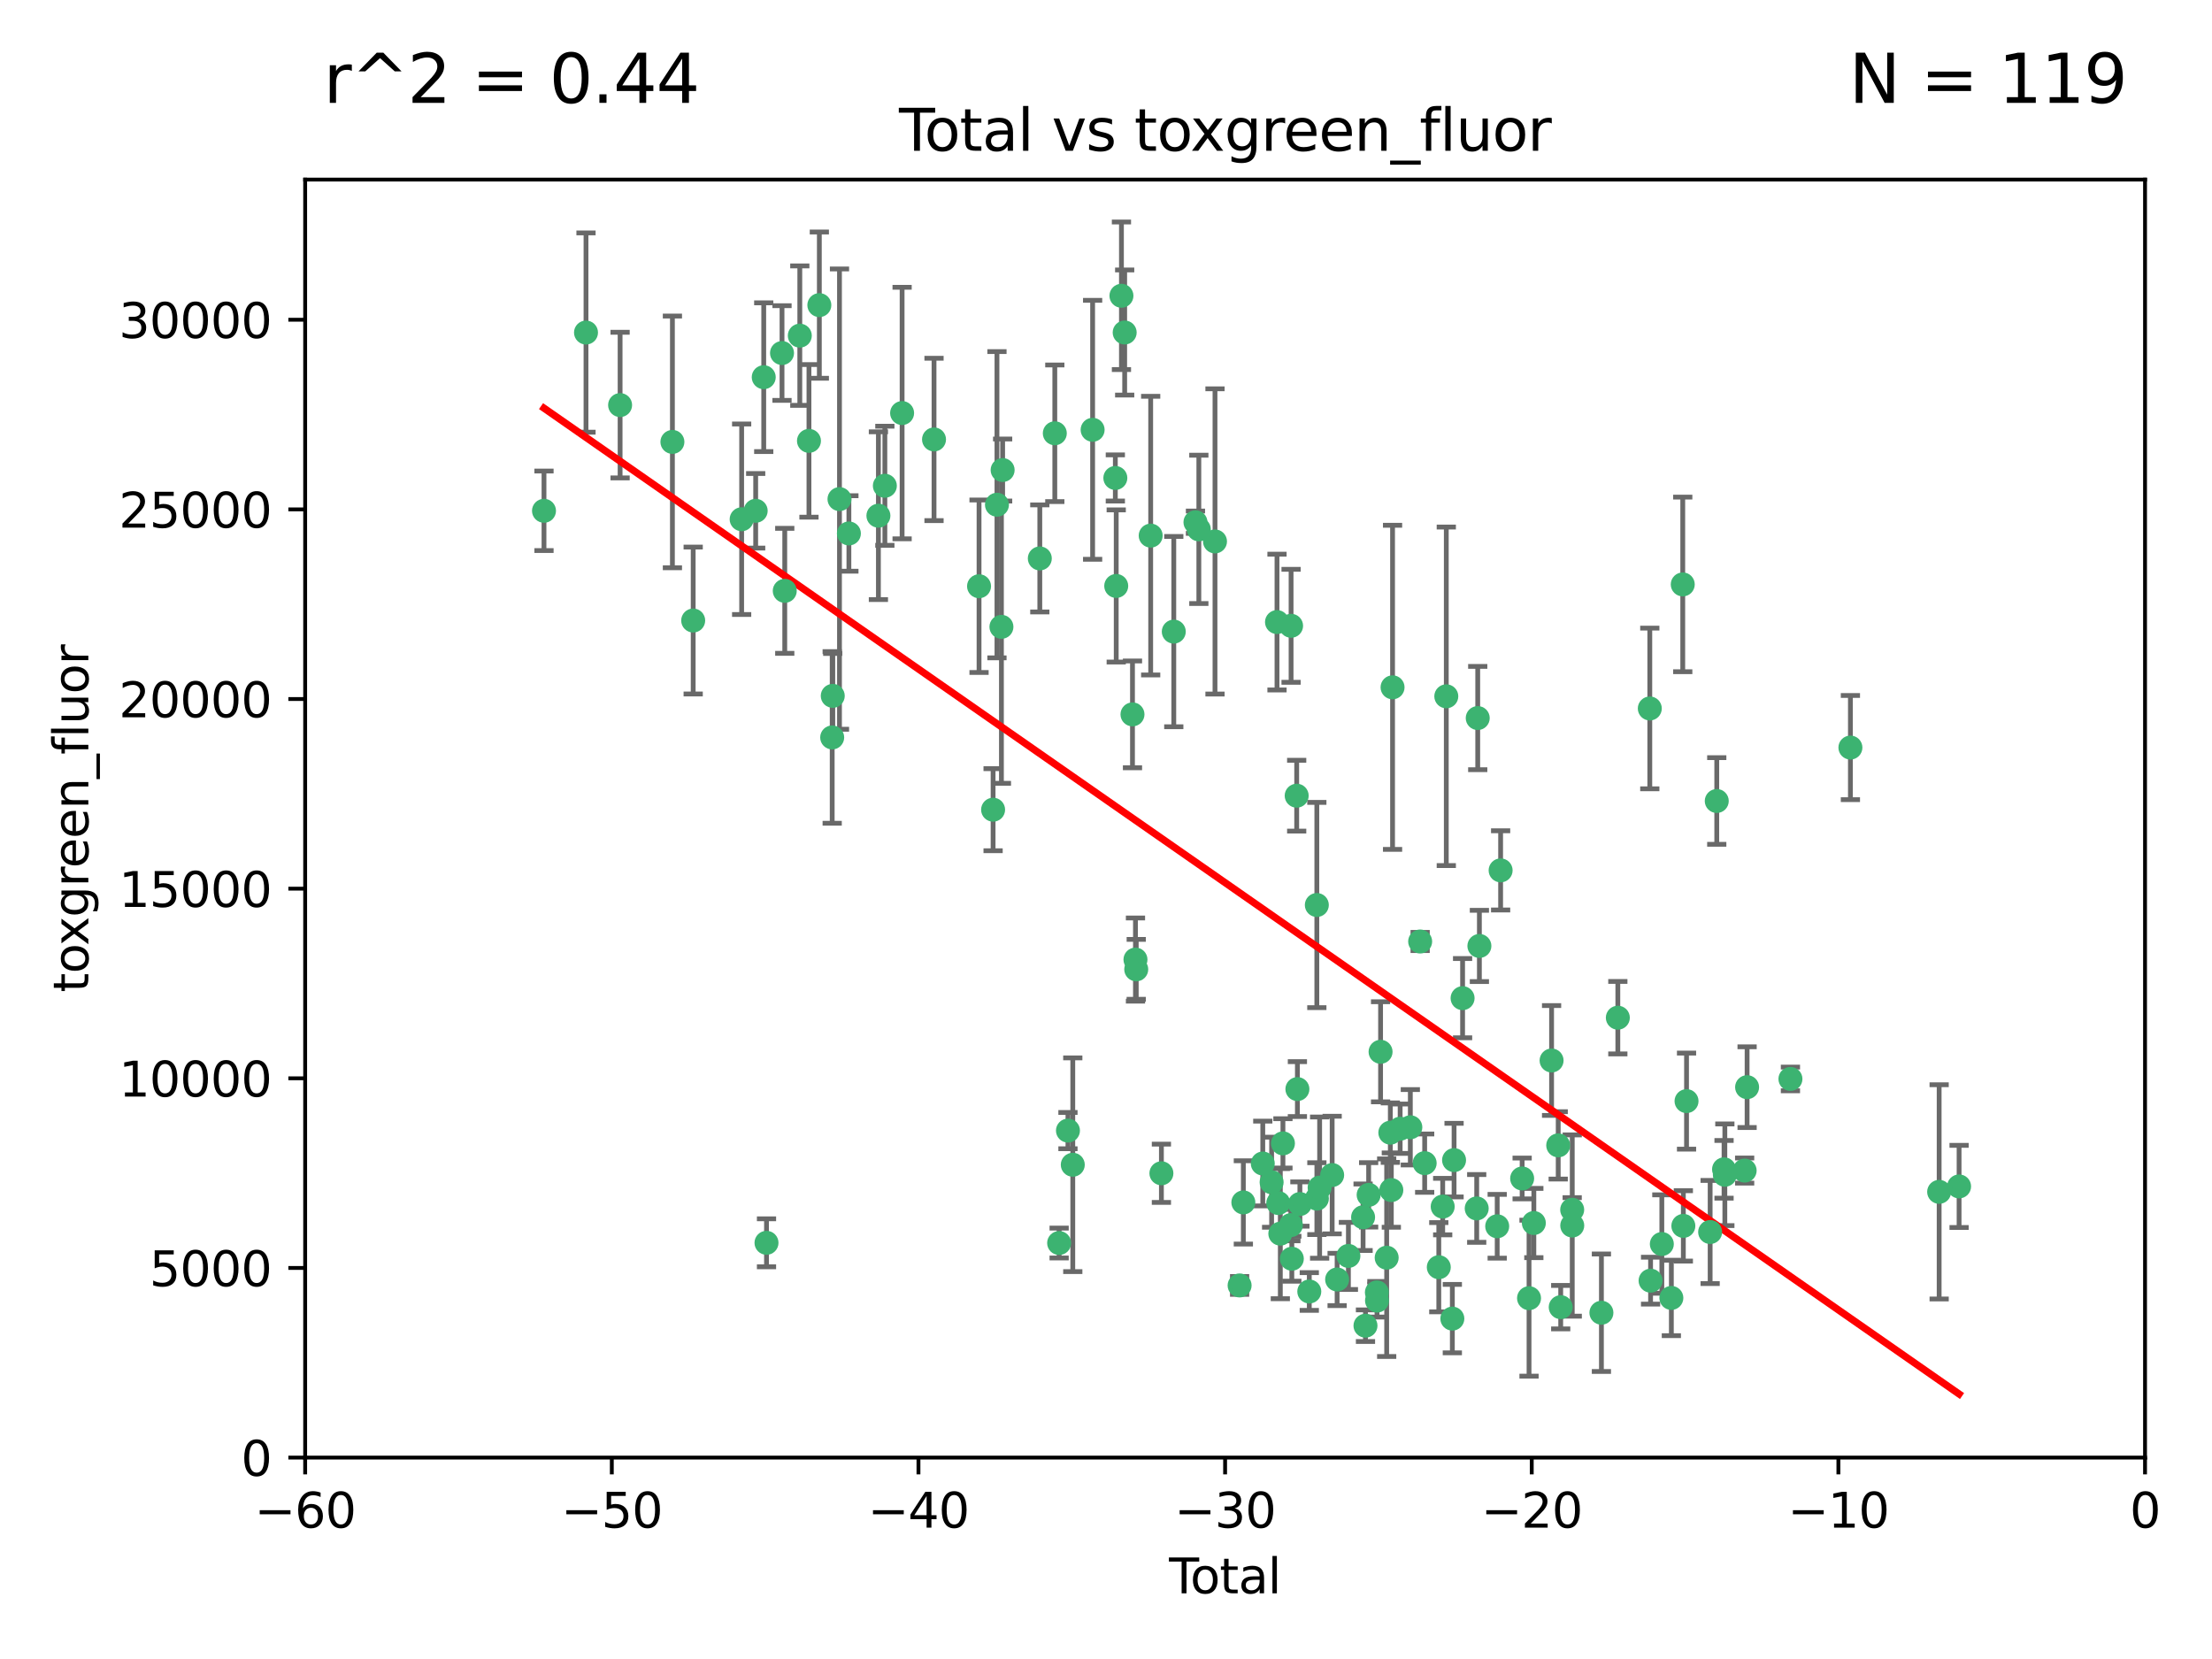 <?xml version="1.0" encoding="utf-8" standalone="no"?>
<!DOCTYPE svg PUBLIC "-//W3C//DTD SVG 1.1//EN"
  "http://www.w3.org/Graphics/SVG/1.1/DTD/svg11.dtd">
<svg xmlns:xlink="http://www.w3.org/1999/xlink" width="460.8pt" height="345.6pt" viewBox="0 0 460.8 345.6" xmlns="http://www.w3.org/2000/svg" version="1.1">
 <defs>
  <style type="text/css">*{stroke-linejoin: round; stroke-linecap: butt}</style>
 </defs>
 <g id="figure_1">
  <g id="patch_1">
   <path d="M 0 345.6 
L 460.8 345.6 
L 460.8 0 
L 0 0 
z
" style="fill: #ffffff"/>
  </g>
  <g id="axes_1">
   <g id="patch_2">
    <path d="M 63.571 303.64 
L 446.85 303.64 
L 446.85 37.411 
L 63.571 37.411 
z
" style="fill: #ffffff"/>
   </g>
   <g id="PathCollection_1">
    <defs>
     <path id="mefe302da0d" d="M 0 1.118 
C 0.297 1.118 0.581 1 0.791 0.791 
C 1 0.581 1.118 0.297 1.118 0 
C 1.118 -0.297 1 -0.581 0.791 -0.791 
C 0.581 -1 0.297 -1.118 0 -1.118 
C -0.297 -1.118 -0.581 -1 -0.791 -0.791 
C -1 -0.581 -1.118 -0.297 -1.118 0 
C -1.118 0.297 -1 0.581 -0.791 0.791 
C -0.581 1 -0.297 1.118 0 1.118 
z
" style="stroke: #3cb371"/>
    </defs>
    <g clip-path="url(#p99699b9b45)">
     <use xlink:href="#mefe302da0d" x="113.324" y="106.407" style="fill: #3cb371; stroke: #3cb371"/>
     <use xlink:href="#mefe302da0d" x="122.075" y="69.276" style="fill: #3cb371; stroke: #3cb371"/>
     <use xlink:href="#mefe302da0d" x="129.178" y="84.387" style="fill: #3cb371; stroke: #3cb371"/>
     <use xlink:href="#mefe302da0d" x="140.075" y="92.058" style="fill: #3cb371; stroke: #3cb371"/>
     <use xlink:href="#mefe302da0d" x="144.404" y="129.266" style="fill: #3cb371; stroke: #3cb371"/>
     <use xlink:href="#mefe302da0d" x="154.499" y="108.167" style="fill: #3cb371; stroke: #3cb371"/>
     <use xlink:href="#mefe302da0d" x="157.422" y="106.409" style="fill: #3cb371; stroke: #3cb371"/>
     <use xlink:href="#mefe302da0d" x="159.1" y="78.577" style="fill: #3cb371; stroke: #3cb371"/>
     <use xlink:href="#mefe302da0d" x="159.676" y="258.901" style="fill: #3cb371; stroke: #3cb371"/>
     <use xlink:href="#mefe302da0d" x="162.908" y="73.544" style="fill: #3cb371; stroke: #3cb371"/>
     <use xlink:href="#mefe302da0d" x="163.479" y="123.084" style="fill: #3cb371; stroke: #3cb371"/>
     <use xlink:href="#mefe302da0d" x="166.614" y="69.92" style="fill: #3cb371; stroke: #3cb371"/>
     <use xlink:href="#mefe302da0d" x="168.522" y="91.842" style="fill: #3cb371; stroke: #3cb371"/>
     <use xlink:href="#mefe302da0d" x="170.683" y="63.561" style="fill: #3cb371; stroke: #3cb371"/>
     <use xlink:href="#mefe302da0d" x="173.36" y="153.62" style="fill: #3cb371; stroke: #3cb371"/>
     <use xlink:href="#mefe302da0d" x="173.478" y="144.96" style="fill: #3cb371; stroke: #3cb371"/>
     <use xlink:href="#mefe302da0d" x="174.881" y="103.972" style="fill: #3cb371; stroke: #3cb371"/>
     <use xlink:href="#mefe302da0d" x="176.84" y="111.129" style="fill: #3cb371; stroke: #3cb371"/>
     <use xlink:href="#mefe302da0d" x="182.989" y="107.43" style="fill: #3cb371; stroke: #3cb371"/>
     <use xlink:href="#mefe302da0d" x="184.332" y="101.196" style="fill: #3cb371; stroke: #3cb371"/>
     <use xlink:href="#mefe302da0d" x="187.925" y="86.045" style="fill: #3cb371; stroke: #3cb371"/>
     <use xlink:href="#mefe302da0d" x="194.574" y="91.543" style="fill: #3cb371; stroke: #3cb371"/>
     <use xlink:href="#mefe302da0d" x="203.952" y="122.124" style="fill: #3cb371; stroke: #3cb371"/>
     <use xlink:href="#mefe302da0d" x="206.88" y="168.674" style="fill: #3cb371; stroke: #3cb371"/>
     <use xlink:href="#mefe302da0d" x="207.685" y="105.145" style="fill: #3cb371; stroke: #3cb371"/>
     <use xlink:href="#mefe302da0d" x="208.616" y="130.584" style="fill: #3cb371; stroke: #3cb371"/>
     <use xlink:href="#mefe302da0d" x="208.867" y="97.916" style="fill: #3cb371; stroke: #3cb371"/>
     <use xlink:href="#mefe302da0d" x="216.611" y="116.33" style="fill: #3cb371; stroke: #3cb371"/>
     <use xlink:href="#mefe302da0d" x="219.736" y="90.261" style="fill: #3cb371; stroke: #3cb371"/>
     <use xlink:href="#mefe302da0d" x="220.638" y="258.946" style="fill: #3cb371; stroke: #3cb371"/>
     <use xlink:href="#mefe302da0d" x="222.475" y="235.524" style="fill: #3cb371; stroke: #3cb371"/>
     <use xlink:href="#mefe302da0d" x="223.48" y="242.64" style="fill: #3cb371; stroke: #3cb371"/>
     <use xlink:href="#mefe302da0d" x="227.613" y="89.534" style="fill: #3cb371; stroke: #3cb371"/>
     <use xlink:href="#mefe302da0d" x="232.345" y="99.569" style="fill: #3cb371; stroke: #3cb371"/>
     <use xlink:href="#mefe302da0d" x="232.53" y="122.066" style="fill: #3cb371; stroke: #3cb371"/>
     <use xlink:href="#mefe302da0d" x="233.617" y="61.614" style="fill: #3cb371; stroke: #3cb371"/>
     <use xlink:href="#mefe302da0d" x="234.291" y="69.268" style="fill: #3cb371; stroke: #3cb371"/>
     <use xlink:href="#mefe302da0d" x="235.917" y="148.819" style="fill: #3cb371; stroke: #3cb371"/>
     <use xlink:href="#mefe302da0d" x="236.539" y="199.895" style="fill: #3cb371; stroke: #3cb371"/>
     <use xlink:href="#mefe302da0d" x="236.699" y="201.933" style="fill: #3cb371; stroke: #3cb371"/>
     <use xlink:href="#mefe302da0d" x="239.709" y="111.579" style="fill: #3cb371; stroke: #3cb371"/>
     <use xlink:href="#mefe302da0d" x="241.942" y="244.417" style="fill: #3cb371; stroke: #3cb371"/>
     <use xlink:href="#mefe302da0d" x="244.521" y="131.576" style="fill: #3cb371; stroke: #3cb371"/>
     <use xlink:href="#mefe302da0d" x="249.037" y="108.788" style="fill: #3cb371; stroke: #3cb371"/>
     <use xlink:href="#mefe302da0d" x="249.741" y="110.277" style="fill: #3cb371; stroke: #3cb371"/>
     <use xlink:href="#mefe302da0d" x="253.106" y="112.79" style="fill: #3cb371; stroke: #3cb371"/>
     <use xlink:href="#mefe302da0d" x="258.233" y="267.781" style="fill: #3cb371; stroke: #3cb371"/>
     <use xlink:href="#mefe302da0d" x="259.013" y="250.485" style="fill: #3cb371; stroke: #3cb371"/>
     <use xlink:href="#mefe302da0d" x="263.059" y="242.381" style="fill: #3cb371; stroke: #3cb371"/>
     <use xlink:href="#mefe302da0d" x="264.901" y="246.279" style="fill: #3cb371; stroke: #3cb371"/>
     <use xlink:href="#mefe302da0d" x="266.022" y="129.589" style="fill: #3cb371; stroke: #3cb371"/>
     <use xlink:href="#mefe302da0d" x="266.284" y="250.612" style="fill: #3cb371; stroke: #3cb371"/>
     <use xlink:href="#mefe302da0d" x="266.715" y="256.992" style="fill: #3cb371; stroke: #3cb371"/>
     <use xlink:href="#mefe302da0d" x="267.259" y="238.185" style="fill: #3cb371; stroke: #3cb371"/>
     <use xlink:href="#mefe302da0d" x="268.915" y="255.21" style="fill: #3cb371; stroke: #3cb371"/>
     <use xlink:href="#mefe302da0d" x="268.956" y="130.365" style="fill: #3cb371; stroke: #3cb371"/>
     <use xlink:href="#mefe302da0d" x="269.11" y="262.218" style="fill: #3cb371; stroke: #3cb371"/>
     <use xlink:href="#mefe302da0d" x="270.123" y="165.758" style="fill: #3cb371; stroke: #3cb371"/>
     <use xlink:href="#mefe302da0d" x="270.272" y="226.876" style="fill: #3cb371; stroke: #3cb371"/>
     <use xlink:href="#mefe302da0d" x="270.791" y="250.823" style="fill: #3cb371; stroke: #3cb371"/>
     <use xlink:href="#mefe302da0d" x="272.749" y="269.044" style="fill: #3cb371; stroke: #3cb371"/>
     <use xlink:href="#mefe302da0d" x="274.32" y="188.53" style="fill: #3cb371; stroke: #3cb371"/>
     <use xlink:href="#mefe302da0d" x="274.329" y="249.694" style="fill: #3cb371; stroke: #3cb371"/>
     <use xlink:href="#mefe302da0d" x="274.903" y="247.401" style="fill: #3cb371; stroke: #3cb371"/>
     <use xlink:href="#mefe302da0d" x="277.512" y="244.785" style="fill: #3cb371; stroke: #3cb371"/>
     <use xlink:href="#mefe302da0d" x="278.547" y="266.536" style="fill: #3cb371; stroke: #3cb371"/>
     <use xlink:href="#mefe302da0d" x="280.898" y="261.632" style="fill: #3cb371; stroke: #3cb371"/>
     <use xlink:href="#mefe302da0d" x="283.955" y="253.571" style="fill: #3cb371; stroke: #3cb371"/>
     <use xlink:href="#mefe302da0d" x="284.454" y="276.165" style="fill: #3cb371; stroke: #3cb371"/>
     <use xlink:href="#mefe302da0d" x="285.113" y="248.914" style="fill: #3cb371; stroke: #3cb371"/>
     <use xlink:href="#mefe302da0d" x="286.83" y="269.232" style="fill: #3cb371; stroke: #3cb371"/>
     <use xlink:href="#mefe302da0d" x="286.857" y="270.942" style="fill: #3cb371; stroke: #3cb371"/>
     <use xlink:href="#mefe302da0d" x="287.598" y="219.109" style="fill: #3cb371; stroke: #3cb371"/>
     <use xlink:href="#mefe302da0d" x="288.87" y="262" style="fill: #3cb371; stroke: #3cb371"/>
     <use xlink:href="#mefe302da0d" x="289.632" y="235.955" style="fill: #3cb371; stroke: #3cb371"/>
     <use xlink:href="#mefe302da0d" x="289.839" y="247.916" style="fill: #3cb371; stroke: #3cb371"/>
     <use xlink:href="#mefe302da0d" x="290.095" y="143.182" style="fill: #3cb371; stroke: #3cb371"/>
     <use xlink:href="#mefe302da0d" x="291.676" y="235.133" style="fill: #3cb371; stroke: #3cb371"/>
     <use xlink:href="#mefe302da0d" x="293.798" y="234.83" style="fill: #3cb371; stroke: #3cb371"/>
     <use xlink:href="#mefe302da0d" x="295.844" y="196.128" style="fill: #3cb371; stroke: #3cb371"/>
     <use xlink:href="#mefe302da0d" x="296.784" y="242.305" style="fill: #3cb371; stroke: #3cb371"/>
     <use xlink:href="#mefe302da0d" x="299.727" y="263.982" style="fill: #3cb371; stroke: #3cb371"/>
     <use xlink:href="#mefe302da0d" x="300.54" y="251.353" style="fill: #3cb371; stroke: #3cb371"/>
     <use xlink:href="#mefe302da0d" x="301.29" y="145.054" style="fill: #3cb371; stroke: #3cb371"/>
     <use xlink:href="#mefe302da0d" x="302.549" y="274.693" style="fill: #3cb371; stroke: #3cb371"/>
     <use xlink:href="#mefe302da0d" x="302.908" y="241.673" style="fill: #3cb371; stroke: #3cb371"/>
     <use xlink:href="#mefe302da0d" x="304.684" y="207.934" style="fill: #3cb371; stroke: #3cb371"/>
     <use xlink:href="#mefe302da0d" x="307.624" y="251.737" style="fill: #3cb371; stroke: #3cb371"/>
     <use xlink:href="#mefe302da0d" x="307.838" y="149.585" style="fill: #3cb371; stroke: #3cb371"/>
     <use xlink:href="#mefe302da0d" x="308.184" y="197.058" style="fill: #3cb371; stroke: #3cb371"/>
     <use xlink:href="#mefe302da0d" x="311.894" y="255.455" style="fill: #3cb371; stroke: #3cb371"/>
     <use xlink:href="#mefe302da0d" x="312.607" y="181.315" style="fill: #3cb371; stroke: #3cb371"/>
     <use xlink:href="#mefe302da0d" x="317.09" y="245.498" style="fill: #3cb371; stroke: #3cb371"/>
     <use xlink:href="#mefe302da0d" x="318.526" y="270.434" style="fill: #3cb371; stroke: #3cb371"/>
     <use xlink:href="#mefe302da0d" x="319.527" y="254.778" style="fill: #3cb371; stroke: #3cb371"/>
     <use xlink:href="#mefe302da0d" x="323.223" y="220.92" style="fill: #3cb371; stroke: #3cb371"/>
     <use xlink:href="#mefe302da0d" x="324.605" y="238.601" style="fill: #3cb371; stroke: #3cb371"/>
     <use xlink:href="#mefe302da0d" x="325.125" y="272.306" style="fill: #3cb371; stroke: #3cb371"/>
     <use xlink:href="#mefe302da0d" x="327.515" y="252.012" style="fill: #3cb371; stroke: #3cb371"/>
     <use xlink:href="#mefe302da0d" x="327.528" y="255.301" style="fill: #3cb371; stroke: #3cb371"/>
     <use xlink:href="#mefe302da0d" x="333.603" y="273.467" style="fill: #3cb371; stroke: #3cb371"/>
     <use xlink:href="#mefe302da0d" x="337.025" y="212.005" style="fill: #3cb371; stroke: #3cb371"/>
     <use xlink:href="#mefe302da0d" x="343.683" y="147.587" style="fill: #3cb371; stroke: #3cb371"/>
     <use xlink:href="#mefe302da0d" x="343.846" y="266.787" style="fill: #3cb371; stroke: #3cb371"/>
     <use xlink:href="#mefe302da0d" x="346.19" y="259.154" style="fill: #3cb371; stroke: #3cb371"/>
     <use xlink:href="#mefe302da0d" x="348.174" y="270.383" style="fill: #3cb371; stroke: #3cb371"/>
     <use xlink:href="#mefe302da0d" x="350.548" y="121.744" style="fill: #3cb371; stroke: #3cb371"/>
     <use xlink:href="#mefe302da0d" x="350.672" y="255.376" style="fill: #3cb371; stroke: #3cb371"/>
     <use xlink:href="#mefe302da0d" x="351.336" y="229.381" style="fill: #3cb371; stroke: #3cb371"/>
     <use xlink:href="#mefe302da0d" x="356.254" y="256.651" style="fill: #3cb371; stroke: #3cb371"/>
     <use xlink:href="#mefe302da0d" x="357.632" y="166.862" style="fill: #3cb371; stroke: #3cb371"/>
     <use xlink:href="#mefe302da0d" x="359.15" y="243.591" style="fill: #3cb371; stroke: #3cb371"/>
     <use xlink:href="#mefe302da0d" x="359.317" y="244.726" style="fill: #3cb371; stroke: #3cb371"/>
     <use xlink:href="#mefe302da0d" x="363.442" y="243.853" style="fill: #3cb371; stroke: #3cb371"/>
     <use xlink:href="#mefe302da0d" x="363.952" y="226.477" style="fill: #3cb371; stroke: #3cb371"/>
     <use xlink:href="#mefe302da0d" x="372.98" y="224.762" style="fill: #3cb371; stroke: #3cb371"/>
     <use xlink:href="#mefe302da0d" x="385.474" y="155.731" style="fill: #3cb371; stroke: #3cb371"/>
     <use xlink:href="#mefe302da0d" x="403.96" y="248.284" style="fill: #3cb371; stroke: #3cb371"/>
     <use xlink:href="#mefe302da0d" x="408.113" y="247.152" style="fill: #3cb371; stroke: #3cb371"/>
    </g>
   </g>
   <g id="matplotlib.axis_1">
    <g id="xtick_1">
     <g id="line2d_1">
      <defs>
       <path id="m9af621d50c" d="M 0 0 
L 0 3.5 
" style="stroke: #000000; stroke-width: 0.8"/>
      </defs>
      <g>
       <use xlink:href="#m9af621d50c" x="63.571" y="303.64" style="stroke: #000000; stroke-width: 0.8"/>
      </g>
     </g>
     <g id="text_1">
      <!-- −60 -->
      <g transform="translate(53.019 318.238)scale(0.1 -0.1)">
       <defs>
        <path id="DejaVuSans-2212" d="M 678 2272 
L 4684 2272 
L 4684 1741 
L 678 1741 
L 678 2272 
z
" transform="scale(0.016)"/>
        <path id="DejaVuSans-36" d="M 2113 2584 
Q 1688 2584 1439 2293 
Q 1191 2003 1191 1497 
Q 1191 994 1439 701 
Q 1688 409 2113 409 
Q 2538 409 2786 701 
Q 3034 994 3034 1497 
Q 3034 2003 2786 2293 
Q 2538 2584 2113 2584 
z
M 3366 4563 
L 3366 3988 
Q 3128 4100 2886 4159 
Q 2644 4219 2406 4219 
Q 1781 4219 1451 3797 
Q 1122 3375 1075 2522 
Q 1259 2794 1537 2939 
Q 1816 3084 2150 3084 
Q 2853 3084 3261 2657 
Q 3669 2231 3669 1497 
Q 3669 778 3244 343 
Q 2819 -91 2113 -91 
Q 1303 -91 875 529 
Q 447 1150 447 2328 
Q 447 3434 972 4092 
Q 1497 4750 2381 4750 
Q 2619 4750 2861 4703 
Q 3103 4656 3366 4563 
z
" transform="scale(0.016)"/>
        <path id="DejaVuSans-30" d="M 2034 4250 
Q 1547 4250 1301 3770 
Q 1056 3291 1056 2328 
Q 1056 1369 1301 889 
Q 1547 409 2034 409 
Q 2525 409 2770 889 
Q 3016 1369 3016 2328 
Q 3016 3291 2770 3770 
Q 2525 4250 2034 4250 
z
M 2034 4750 
Q 2819 4750 3233 4129 
Q 3647 3509 3647 2328 
Q 3647 1150 3233 529 
Q 2819 -91 2034 -91 
Q 1250 -91 836 529 
Q 422 1150 422 2328 
Q 422 3509 836 4129 
Q 1250 4750 2034 4750 
z
" transform="scale(0.016)"/>
       </defs>
       <use xlink:href="#DejaVuSans-2212"/>
       <use xlink:href="#DejaVuSans-36" x="83.789"/>
       <use xlink:href="#DejaVuSans-30" x="147.412"/>
      </g>
     </g>
    </g>
    <g id="xtick_2">
     <g id="line2d_2">
      <g>
       <use xlink:href="#m9af621d50c" x="127.451" y="303.64" style="stroke: #000000; stroke-width: 0.8"/>
      </g>
     </g>
     <g id="text_2">
      <!-- −50 -->
      <g transform="translate(116.899 318.238)scale(0.1 -0.1)">
       <defs>
        <path id="DejaVuSans-35" d="M 691 4666 
L 3169 4666 
L 3169 4134 
L 1269 4134 
L 1269 2991 
Q 1406 3038 1543 3061 
Q 1681 3084 1819 3084 
Q 2600 3084 3056 2656 
Q 3513 2228 3513 1497 
Q 3513 744 3044 326 
Q 2575 -91 1722 -91 
Q 1428 -91 1123 -41 
Q 819 9 494 109 
L 494 744 
Q 775 591 1075 516 
Q 1375 441 1709 441 
Q 2250 441 2565 725 
Q 2881 1009 2881 1497 
Q 2881 1984 2565 2268 
Q 2250 2553 1709 2553 
Q 1456 2553 1204 2497 
Q 953 2441 691 2322 
L 691 4666 
z
" transform="scale(0.016)"/>
       </defs>
       <use xlink:href="#DejaVuSans-2212"/>
       <use xlink:href="#DejaVuSans-35" x="83.789"/>
       <use xlink:href="#DejaVuSans-30" x="147.412"/>
      </g>
     </g>
    </g>
    <g id="xtick_3">
     <g id="line2d_3">
      <g>
       <use xlink:href="#m9af621d50c" x="191.331" y="303.64" style="stroke: #000000; stroke-width: 0.8"/>
      </g>
     </g>
     <g id="text_3">
      <!-- −40 -->
      <g transform="translate(180.778 318.238)scale(0.1 -0.1)">
       <defs>
        <path id="DejaVuSans-34" d="M 2419 4116 
L 825 1625 
L 2419 1625 
L 2419 4116 
z
M 2253 4666 
L 3047 4666 
L 3047 1625 
L 3713 1625 
L 3713 1100 
L 3047 1100 
L 3047 0 
L 2419 0 
L 2419 1100 
L 313 1100 
L 313 1709 
L 2253 4666 
z
" transform="scale(0.016)"/>
       </defs>
       <use xlink:href="#DejaVuSans-2212"/>
       <use xlink:href="#DejaVuSans-34" x="83.789"/>
       <use xlink:href="#DejaVuSans-30" x="147.412"/>
      </g>
     </g>
    </g>
    <g id="xtick_4">
     <g id="line2d_4">
      <g>
       <use xlink:href="#m9af621d50c" x="255.211" y="303.64" style="stroke: #000000; stroke-width: 0.8"/>
      </g>
     </g>
     <g id="text_4">
      <!-- −30 -->
      <g transform="translate(244.658 318.238)scale(0.1 -0.1)">
       <defs>
        <path id="DejaVuSans-33" d="M 2597 2516 
Q 3050 2419 3304 2112 
Q 3559 1806 3559 1356 
Q 3559 666 3084 287 
Q 2609 -91 1734 -91 
Q 1441 -91 1130 -33 
Q 819 25 488 141 
L 488 750 
Q 750 597 1062 519 
Q 1375 441 1716 441 
Q 2309 441 2620 675 
Q 2931 909 2931 1356 
Q 2931 1769 2642 2001 
Q 2353 2234 1838 2234 
L 1294 2234 
L 1294 2753 
L 1863 2753 
Q 2328 2753 2575 2939 
Q 2822 3125 2822 3475 
Q 2822 3834 2567 4026 
Q 2313 4219 1838 4219 
Q 1578 4219 1281 4162 
Q 984 4106 628 3988 
L 628 4550 
Q 988 4650 1302 4700 
Q 1616 4750 1894 4750 
Q 2613 4750 3031 4423 
Q 3450 4097 3450 3541 
Q 3450 3153 3228 2886 
Q 3006 2619 2597 2516 
z
" transform="scale(0.016)"/>
       </defs>
       <use xlink:href="#DejaVuSans-2212"/>
       <use xlink:href="#DejaVuSans-33" x="83.789"/>
       <use xlink:href="#DejaVuSans-30" x="147.412"/>
      </g>
     </g>
    </g>
    <g id="xtick_5">
     <g id="line2d_5">
      <g>
       <use xlink:href="#m9af621d50c" x="319.09" y="303.64" style="stroke: #000000; stroke-width: 0.8"/>
      </g>
     </g>
     <g id="text_5">
      <!-- −20 -->
      <g transform="translate(308.538 318.238)scale(0.1 -0.1)">
       <defs>
        <path id="DejaVuSans-32" d="M 1228 531 
L 3431 531 
L 3431 0 
L 469 0 
L 469 531 
Q 828 903 1448 1529 
Q 2069 2156 2228 2338 
Q 2531 2678 2651 2914 
Q 2772 3150 2772 3378 
Q 2772 3750 2511 3984 
Q 2250 4219 1831 4219 
Q 1534 4219 1204 4116 
Q 875 4013 500 3803 
L 500 4441 
Q 881 4594 1212 4672 
Q 1544 4750 1819 4750 
Q 2544 4750 2975 4387 
Q 3406 4025 3406 3419 
Q 3406 3131 3298 2873 
Q 3191 2616 2906 2266 
Q 2828 2175 2409 1742 
Q 1991 1309 1228 531 
z
" transform="scale(0.016)"/>
       </defs>
       <use xlink:href="#DejaVuSans-2212"/>
       <use xlink:href="#DejaVuSans-32" x="83.789"/>
       <use xlink:href="#DejaVuSans-30" x="147.412"/>
      </g>
     </g>
    </g>
    <g id="xtick_6">
     <g id="line2d_6">
      <g>
       <use xlink:href="#m9af621d50c" x="382.97" y="303.64" style="stroke: #000000; stroke-width: 0.8"/>
      </g>
     </g>
     <g id="text_6">
      <!-- −10 -->
      <g transform="translate(372.418 318.238)scale(0.1 -0.1)">
       <defs>
        <path id="DejaVuSans-31" d="M 794 531 
L 1825 531 
L 1825 4091 
L 703 3866 
L 703 4441 
L 1819 4666 
L 2450 4666 
L 2450 531 
L 3481 531 
L 3481 0 
L 794 0 
L 794 531 
z
" transform="scale(0.016)"/>
       </defs>
       <use xlink:href="#DejaVuSans-2212"/>
       <use xlink:href="#DejaVuSans-31" x="83.789"/>
       <use xlink:href="#DejaVuSans-30" x="147.412"/>
      </g>
     </g>
    </g>
    <g id="xtick_7">
     <g id="line2d_7">
      <g>
       <use xlink:href="#m9af621d50c" x="446.85" y="303.64" style="stroke: #000000; stroke-width: 0.8"/>
      </g>
     </g>
     <g id="text_7">
      <!-- 0 -->
      <g transform="translate(443.669 318.238)scale(0.1 -0.1)">
       <use xlink:href="#DejaVuSans-30"/>
      </g>
     </g>
    </g>
    <g id="text_8">
     <!-- Total -->
     <g transform="translate(243.534 331.917)scale(0.1 -0.1)">
      <defs>
       <path id="DejaVuSans-54" d="M -19 4666 
L 3928 4666 
L 3928 4134 
L 2272 4134 
L 2272 0 
L 1638 0 
L 1638 4134 
L -19 4134 
L -19 4666 
z
" transform="scale(0.016)"/>
       <path id="DejaVuSans-6f" d="M 1959 3097 
Q 1497 3097 1228 2736 
Q 959 2375 959 1747 
Q 959 1119 1226 758 
Q 1494 397 1959 397 
Q 2419 397 2687 759 
Q 2956 1122 2956 1747 
Q 2956 2369 2687 2733 
Q 2419 3097 1959 3097 
z
M 1959 3584 
Q 2709 3584 3137 3096 
Q 3566 2609 3566 1747 
Q 3566 888 3137 398 
Q 2709 -91 1959 -91 
Q 1206 -91 779 398 
Q 353 888 353 1747 
Q 353 2609 779 3096 
Q 1206 3584 1959 3584 
z
" transform="scale(0.016)"/>
       <path id="DejaVuSans-74" d="M 1172 4494 
L 1172 3500 
L 2356 3500 
L 2356 3053 
L 1172 3053 
L 1172 1153 
Q 1172 725 1289 603 
Q 1406 481 1766 481 
L 2356 481 
L 2356 0 
L 1766 0 
Q 1100 0 847 248 
Q 594 497 594 1153 
L 594 3053 
L 172 3053 
L 172 3500 
L 594 3500 
L 594 4494 
L 1172 4494 
z
" transform="scale(0.016)"/>
       <path id="DejaVuSans-61" d="M 2194 1759 
Q 1497 1759 1228 1600 
Q 959 1441 959 1056 
Q 959 750 1161 570 
Q 1363 391 1709 391 
Q 2188 391 2477 730 
Q 2766 1069 2766 1631 
L 2766 1759 
L 2194 1759 
z
M 3341 1997 
L 3341 0 
L 2766 0 
L 2766 531 
Q 2569 213 2275 61 
Q 1981 -91 1556 -91 
Q 1019 -91 701 211 
Q 384 513 384 1019 
Q 384 1609 779 1909 
Q 1175 2209 1959 2209 
L 2766 2209 
L 2766 2266 
Q 2766 2663 2505 2880 
Q 2244 3097 1772 3097 
Q 1472 3097 1187 3025 
Q 903 2953 641 2809 
L 641 3341 
Q 956 3463 1253 3523 
Q 1550 3584 1831 3584 
Q 2591 3584 2966 3190 
Q 3341 2797 3341 1997 
z
" transform="scale(0.016)"/>
       <path id="DejaVuSans-6c" d="M 603 4863 
L 1178 4863 
L 1178 0 
L 603 0 
L 603 4863 
z
" transform="scale(0.016)"/>
      </defs>
      <use xlink:href="#DejaVuSans-54"/>
      <use xlink:href="#DejaVuSans-6f" x="44.084"/>
      <use xlink:href="#DejaVuSans-74" x="105.266"/>
      <use xlink:href="#DejaVuSans-61" x="144.475"/>
      <use xlink:href="#DejaVuSans-6c" x="205.754"/>
     </g>
    </g>
   </g>
   <g id="matplotlib.axis_2">
    <g id="ytick_1">
     <g id="line2d_8">
      <defs>
       <path id="m69e68cfbf1" d="M 0 0 
L -3.5 0 
" style="stroke: #000000; stroke-width: 0.8"/>
      </defs>
      <g>
       <use xlink:href="#m69e68cfbf1" x="63.571" y="303.64" style="stroke: #000000; stroke-width: 0.8"/>
      </g>
     </g>
     <g id="text_9">
      <!-- 0 -->
      <g transform="translate(50.209 307.439)scale(0.1 -0.1)">
       <use xlink:href="#DejaVuSans-30"/>
      </g>
     </g>
    </g>
    <g id="ytick_2">
     <g id="line2d_9">
      <g>
       <use xlink:href="#m69e68cfbf1" x="63.571" y="264.135" style="stroke: #000000; stroke-width: 0.8"/>
      </g>
     </g>
     <g id="text_10">
      <!-- 5000 -->
      <g transform="translate(31.121 267.934)scale(0.1 -0.1)">
       <use xlink:href="#DejaVuSans-35"/>
       <use xlink:href="#DejaVuSans-30" x="63.623"/>
       <use xlink:href="#DejaVuSans-30" x="127.246"/>
       <use xlink:href="#DejaVuSans-30" x="190.869"/>
      </g>
     </g>
    </g>
    <g id="ytick_3">
     <g id="line2d_10">
      <g>
       <use xlink:href="#m69e68cfbf1" x="63.571" y="224.63" style="stroke: #000000; stroke-width: 0.8"/>
      </g>
     </g>
     <g id="text_11">
      <!-- 10000 -->
      <g transform="translate(24.759 228.429)scale(0.1 -0.1)">
       <use xlink:href="#DejaVuSans-31"/>
       <use xlink:href="#DejaVuSans-30" x="63.623"/>
       <use xlink:href="#DejaVuSans-30" x="127.246"/>
       <use xlink:href="#DejaVuSans-30" x="190.869"/>
       <use xlink:href="#DejaVuSans-30" x="254.492"/>
      </g>
     </g>
    </g>
    <g id="ytick_4">
     <g id="line2d_11">
      <g>
       <use xlink:href="#m69e68cfbf1" x="63.571" y="185.125" style="stroke: #000000; stroke-width: 0.8"/>
      </g>
     </g>
     <g id="text_12">
      <!-- 15000 -->
      <g transform="translate(24.759 188.924)scale(0.1 -0.1)">
       <use xlink:href="#DejaVuSans-31"/>
       <use xlink:href="#DejaVuSans-35" x="63.623"/>
       <use xlink:href="#DejaVuSans-30" x="127.246"/>
       <use xlink:href="#DejaVuSans-30" x="190.869"/>
       <use xlink:href="#DejaVuSans-30" x="254.492"/>
      </g>
     </g>
    </g>
    <g id="ytick_5">
     <g id="line2d_12">
      <g>
       <use xlink:href="#m69e68cfbf1" x="63.571" y="145.62" style="stroke: #000000; stroke-width: 0.8"/>
      </g>
     </g>
     <g id="text_13">
      <!-- 20000 -->
      <g transform="translate(24.759 149.419)scale(0.1 -0.1)">
       <use xlink:href="#DejaVuSans-32"/>
       <use xlink:href="#DejaVuSans-30" x="63.623"/>
       <use xlink:href="#DejaVuSans-30" x="127.246"/>
       <use xlink:href="#DejaVuSans-30" x="190.869"/>
       <use xlink:href="#DejaVuSans-30" x="254.492"/>
      </g>
     </g>
    </g>
    <g id="ytick_6">
     <g id="line2d_13">
      <g>
       <use xlink:href="#m69e68cfbf1" x="63.571" y="106.115" style="stroke: #000000; stroke-width: 0.8"/>
      </g>
     </g>
     <g id="text_14">
      <!-- 25000 -->
      <g transform="translate(24.759 109.914)scale(0.1 -0.1)">
       <use xlink:href="#DejaVuSans-32"/>
       <use xlink:href="#DejaVuSans-35" x="63.623"/>
       <use xlink:href="#DejaVuSans-30" x="127.246"/>
       <use xlink:href="#DejaVuSans-30" x="190.869"/>
       <use xlink:href="#DejaVuSans-30" x="254.492"/>
      </g>
     </g>
    </g>
    <g id="ytick_7">
     <g id="line2d_14">
      <g>
       <use xlink:href="#m69e68cfbf1" x="63.571" y="66.61" style="stroke: #000000; stroke-width: 0.8"/>
      </g>
     </g>
     <g id="text_15">
      <!-- 30000 -->
      <g transform="translate(24.759 70.409)scale(0.1 -0.1)">
       <use xlink:href="#DejaVuSans-33"/>
       <use xlink:href="#DejaVuSans-30" x="63.623"/>
       <use xlink:href="#DejaVuSans-30" x="127.246"/>
       <use xlink:href="#DejaVuSans-30" x="190.869"/>
       <use xlink:href="#DejaVuSans-30" x="254.492"/>
      </g>
     </g>
    </g>
    <g id="text_16">
     <!-- toxgreen_fluor -->
     <g transform="translate(18.401 206.72)rotate(-90)scale(0.1 -0.1)">
      <defs>
       <path id="DejaVuSans-78" d="M 3513 3500 
L 2247 1797 
L 3578 0 
L 2900 0 
L 1881 1375 
L 863 0 
L 184 0 
L 1544 1831 
L 300 3500 
L 978 3500 
L 1906 2253 
L 2834 3500 
L 3513 3500 
z
" transform="scale(0.016)"/>
       <path id="DejaVuSans-67" d="M 2906 1791 
Q 2906 2416 2648 2759 
Q 2391 3103 1925 3103 
Q 1463 3103 1205 2759 
Q 947 2416 947 1791 
Q 947 1169 1205 825 
Q 1463 481 1925 481 
Q 2391 481 2648 825 
Q 2906 1169 2906 1791 
z
M 3481 434 
Q 3481 -459 3084 -895 
Q 2688 -1331 1869 -1331 
Q 1566 -1331 1297 -1286 
Q 1028 -1241 775 -1147 
L 775 -588 
Q 1028 -725 1275 -790 
Q 1522 -856 1778 -856 
Q 2344 -856 2625 -561 
Q 2906 -266 2906 331 
L 2906 616 
Q 2728 306 2450 153 
Q 2172 0 1784 0 
Q 1141 0 747 490 
Q 353 981 353 1791 
Q 353 2603 747 3093 
Q 1141 3584 1784 3584 
Q 2172 3584 2450 3431 
Q 2728 3278 2906 2969 
L 2906 3500 
L 3481 3500 
L 3481 434 
z
" transform="scale(0.016)"/>
       <path id="DejaVuSans-72" d="M 2631 2963 
Q 2534 3019 2420 3045 
Q 2306 3072 2169 3072 
Q 1681 3072 1420 2755 
Q 1159 2438 1159 1844 
L 1159 0 
L 581 0 
L 581 3500 
L 1159 3500 
L 1159 2956 
Q 1341 3275 1631 3429 
Q 1922 3584 2338 3584 
Q 2397 3584 2469 3576 
Q 2541 3569 2628 3553 
L 2631 2963 
z
" transform="scale(0.016)"/>
       <path id="DejaVuSans-65" d="M 3597 1894 
L 3597 1613 
L 953 1613 
Q 991 1019 1311 708 
Q 1631 397 2203 397 
Q 2534 397 2845 478 
Q 3156 559 3463 722 
L 3463 178 
Q 3153 47 2828 -22 
Q 2503 -91 2169 -91 
Q 1331 -91 842 396 
Q 353 884 353 1716 
Q 353 2575 817 3079 
Q 1281 3584 2069 3584 
Q 2775 3584 3186 3129 
Q 3597 2675 3597 1894 
z
M 3022 2063 
Q 3016 2534 2758 2815 
Q 2500 3097 2075 3097 
Q 1594 3097 1305 2825 
Q 1016 2553 972 2059 
L 3022 2063 
z
" transform="scale(0.016)"/>
       <path id="DejaVuSans-6e" d="M 3513 2113 
L 3513 0 
L 2938 0 
L 2938 2094 
Q 2938 2591 2744 2837 
Q 2550 3084 2163 3084 
Q 1697 3084 1428 2787 
Q 1159 2491 1159 1978 
L 1159 0 
L 581 0 
L 581 3500 
L 1159 3500 
L 1159 2956 
Q 1366 3272 1645 3428 
Q 1925 3584 2291 3584 
Q 2894 3584 3203 3211 
Q 3513 2838 3513 2113 
z
" transform="scale(0.016)"/>
       <path id="DejaVuSans-5f" d="M 3263 -1063 
L 3263 -1509 
L -63 -1509 
L -63 -1063 
L 3263 -1063 
z
" transform="scale(0.016)"/>
       <path id="DejaVuSans-66" d="M 2375 4863 
L 2375 4384 
L 1825 4384 
Q 1516 4384 1395 4259 
Q 1275 4134 1275 3809 
L 1275 3500 
L 2222 3500 
L 2222 3053 
L 1275 3053 
L 1275 0 
L 697 0 
L 697 3053 
L 147 3053 
L 147 3500 
L 697 3500 
L 697 3744 
Q 697 4328 969 4595 
Q 1241 4863 1831 4863 
L 2375 4863 
z
" transform="scale(0.016)"/>
       <path id="DejaVuSans-75" d="M 544 1381 
L 544 3500 
L 1119 3500 
L 1119 1403 
Q 1119 906 1312 657 
Q 1506 409 1894 409 
Q 2359 409 2629 706 
Q 2900 1003 2900 1516 
L 2900 3500 
L 3475 3500 
L 3475 0 
L 2900 0 
L 2900 538 
Q 2691 219 2414 64 
Q 2138 -91 1772 -91 
Q 1169 -91 856 284 
Q 544 659 544 1381 
z
M 1991 3584 
L 1991 3584 
z
" transform="scale(0.016)"/>
      </defs>
      <use xlink:href="#DejaVuSans-74"/>
      <use xlink:href="#DejaVuSans-6f" x="39.209"/>
      <use xlink:href="#DejaVuSans-78" x="97.266"/>
      <use xlink:href="#DejaVuSans-67" x="156.445"/>
      <use xlink:href="#DejaVuSans-72" x="219.922"/>
      <use xlink:href="#DejaVuSans-65" x="258.785"/>
      <use xlink:href="#DejaVuSans-65" x="320.309"/>
      <use xlink:href="#DejaVuSans-6e" x="381.832"/>
      <use xlink:href="#DejaVuSans-5f" x="445.211"/>
      <use xlink:href="#DejaVuSans-66" x="495.211"/>
      <use xlink:href="#DejaVuSans-6c" x="530.416"/>
      <use xlink:href="#DejaVuSans-75" x="558.199"/>
      <use xlink:href="#DejaVuSans-6f" x="621.578"/>
      <use xlink:href="#DejaVuSans-72" x="682.76"/>
     </g>
    </g>
   </g>
   <g id="LineCollection_1">
    <path d="M 113.324 114.69 
L 113.324 98.124 
" clip-path="url(#p99699b9b45)" style="fill: none; stroke: #696969"/>
    <path d="M 122.075 90.034 
L 122.075 48.519 
" clip-path="url(#p99699b9b45)" style="fill: none; stroke: #696969"/>
    <path d="M 129.178 99.556 
L 129.178 69.219 
" clip-path="url(#p99699b9b45)" style="fill: none; stroke: #696969"/>
    <path d="M 140.075 118.276 
L 140.075 65.84 
" clip-path="url(#p99699b9b45)" style="fill: none; stroke: #696969"/>
    <path d="M 144.404 144.567 
L 144.404 113.965 
" clip-path="url(#p99699b9b45)" style="fill: none; stroke: #696969"/>
    <path d="M 154.499 128.009 
L 154.499 88.325 
" clip-path="url(#p99699b9b45)" style="fill: none; stroke: #696969"/>
    <path d="M 157.422 114.176 
L 157.422 98.642 
" clip-path="url(#p99699b9b45)" style="fill: none; stroke: #696969"/>
    <path d="M 159.1 94.067 
L 159.1 63.087 
" clip-path="url(#p99699b9b45)" style="fill: none; stroke: #696969"/>
    <path d="M 159.676 263.898 
L 159.676 253.904 
" clip-path="url(#p99699b9b45)" style="fill: none; stroke: #696969"/>
    <path d="M 162.908 83.405 
L 162.908 63.682 
" clip-path="url(#p99699b9b45)" style="fill: none; stroke: #696969"/>
    <path d="M 163.479 136.104 
L 163.479 110.065 
" clip-path="url(#p99699b9b45)" style="fill: none; stroke: #696969"/>
    <path d="M 166.614 84.444 
L 166.614 55.396 
" clip-path="url(#p99699b9b45)" style="fill: none; stroke: #696969"/>
    <path d="M 168.522 107.733 
L 168.522 75.95 
" clip-path="url(#p99699b9b45)" style="fill: none; stroke: #696969"/>
    <path d="M 170.683 78.794 
L 170.683 48.327 
" clip-path="url(#p99699b9b45)" style="fill: none; stroke: #696969"/>
    <path d="M 173.36 171.496 
L 173.36 135.744 
" clip-path="url(#p99699b9b45)" style="fill: none; stroke: #696969"/>
    <path d="M 173.478 153.789 
L 173.478 136.131 
" clip-path="url(#p99699b9b45)" style="fill: none; stroke: #696969"/>
    <path d="M 174.881 151.918 
L 174.881 56.025 
" clip-path="url(#p99699b9b45)" style="fill: none; stroke: #696969"/>
    <path d="M 176.84 118.989 
L 176.84 103.269 
" clip-path="url(#p99699b9b45)" style="fill: none; stroke: #696969"/>
    <path d="M 182.989 124.902 
L 182.989 89.957 
" clip-path="url(#p99699b9b45)" style="fill: none; stroke: #696969"/>
    <path d="M 184.332 113.603 
L 184.332 88.789 
" clip-path="url(#p99699b9b45)" style="fill: none; stroke: #696969"/>
    <path d="M 187.925 112.245 
L 187.925 59.845 
" clip-path="url(#p99699b9b45)" style="fill: none; stroke: #696969"/>
    <path d="M 194.574 108.456 
L 194.574 74.63 
" clip-path="url(#p99699b9b45)" style="fill: none; stroke: #696969"/>
    <path d="M 203.952 140.086 
L 203.952 104.162 
" clip-path="url(#p99699b9b45)" style="fill: none; stroke: #696969"/>
    <path d="M 206.88 177.225 
L 206.88 160.123 
" clip-path="url(#p99699b9b45)" style="fill: none; stroke: #696969"/>
    <path d="M 207.685 137.044 
L 207.685 73.246 
" clip-path="url(#p99699b9b45)" style="fill: none; stroke: #696969"/>
    <path d="M 208.616 163.179 
L 208.616 97.99 
" clip-path="url(#p99699b9b45)" style="fill: none; stroke: #696969"/>
    <path d="M 208.867 104.375 
L 208.867 91.457 
" clip-path="url(#p99699b9b45)" style="fill: none; stroke: #696969"/>
    <path d="M 216.611 127.48 
L 216.611 105.181 
" clip-path="url(#p99699b9b45)" style="fill: none; stroke: #696969"/>
    <path d="M 219.736 104.49 
L 219.736 76.032 
" clip-path="url(#p99699b9b45)" style="fill: none; stroke: #696969"/>
    <path d="M 220.638 262.056 
L 220.638 255.836 
" clip-path="url(#p99699b9b45)" style="fill: none; stroke: #696969"/>
    <path d="M 222.475 239.301 
L 222.475 231.747 
" clip-path="url(#p99699b9b45)" style="fill: none; stroke: #696969"/>
    <path d="M 223.48 264.899 
L 223.48 220.38 
" clip-path="url(#p99699b9b45)" style="fill: none; stroke: #696969"/>
    <path d="M 227.613 116.506 
L 227.613 62.562 
" clip-path="url(#p99699b9b45)" style="fill: none; stroke: #696969"/>
    <path d="M 232.345 104.376 
L 232.345 94.761 
" clip-path="url(#p99699b9b45)" style="fill: none; stroke: #696969"/>
    <path d="M 232.53 137.913 
L 232.53 106.218 
" clip-path="url(#p99699b9b45)" style="fill: none; stroke: #696969"/>
    <path d="M 233.617 76.984 
L 233.617 46.244 
" clip-path="url(#p99699b9b45)" style="fill: none; stroke: #696969"/>
    <path d="M 234.291 82.296 
L 234.291 56.239 
" clip-path="url(#p99699b9b45)" style="fill: none; stroke: #696969"/>
    <path d="M 235.917 159.942 
L 235.917 137.697 
" clip-path="url(#p99699b9b45)" style="fill: none; stroke: #696969"/>
    <path d="M 236.539 208.561 
L 236.539 191.229 
" clip-path="url(#p99699b9b45)" style="fill: none; stroke: #696969"/>
    <path d="M 236.699 208.172 
L 236.699 195.693 
" clip-path="url(#p99699b9b45)" style="fill: none; stroke: #696969"/>
    <path d="M 239.709 140.604 
L 239.709 82.554 
" clip-path="url(#p99699b9b45)" style="fill: none; stroke: #696969"/>
    <path d="M 241.942 250.489 
L 241.942 238.346 
" clip-path="url(#p99699b9b45)" style="fill: none; stroke: #696969"/>
    <path d="M 244.521 151.398 
L 244.521 111.753 
" clip-path="url(#p99699b9b45)" style="fill: none; stroke: #696969"/>
    <path d="M 249.037 111.116 
L 249.037 106.461 
" clip-path="url(#p99699b9b45)" style="fill: none; stroke: #696969"/>
    <path d="M 249.741 125.727 
L 249.741 94.826 
" clip-path="url(#p99699b9b45)" style="fill: none; stroke: #696969"/>
    <path d="M 253.106 144.582 
L 253.106 80.997 
" clip-path="url(#p99699b9b45)" style="fill: none; stroke: #696969"/>
    <path d="M 258.233 269.639 
L 258.233 265.923 
" clip-path="url(#p99699b9b45)" style="fill: none; stroke: #696969"/>
    <path d="M 259.013 259.162 
L 259.013 241.808 
" clip-path="url(#p99699b9b45)" style="fill: none; stroke: #696969"/>
    <path d="M 263.059 251.212 
L 263.059 233.549 
" clip-path="url(#p99699b9b45)" style="fill: none; stroke: #696969"/>
    <path d="M 264.901 255.662 
L 264.901 236.896 
" clip-path="url(#p99699b9b45)" style="fill: none; stroke: #696969"/>
    <path d="M 266.022 143.733 
L 266.022 115.445 
" clip-path="url(#p99699b9b45)" style="fill: none; stroke: #696969"/>
    <path d="M 266.284 251.595 
L 266.284 249.629 
" clip-path="url(#p99699b9b45)" style="fill: none; stroke: #696969"/>
    <path d="M 266.715 270.546 
L 266.715 243.437 
" clip-path="url(#p99699b9b45)" style="fill: none; stroke: #696969"/>
    <path d="M 267.259 243.325 
L 267.259 233.045 
" clip-path="url(#p99699b9b45)" style="fill: none; stroke: #696969"/>
    <path d="M 268.915 258.485 
L 268.915 251.935 
" clip-path="url(#p99699b9b45)" style="fill: none; stroke: #696969"/>
    <path d="M 268.956 142.136 
L 268.956 118.595 
" clip-path="url(#p99699b9b45)" style="fill: none; stroke: #696969"/>
    <path d="M 269.11 266.897 
L 269.11 257.539 
" clip-path="url(#p99699b9b45)" style="fill: none; stroke: #696969"/>
    <path d="M 270.123 173.134 
L 270.123 158.381 
" clip-path="url(#p99699b9b45)" style="fill: none; stroke: #696969"/>
    <path d="M 270.272 232.594 
L 270.272 221.158 
" clip-path="url(#p99699b9b45)" style="fill: none; stroke: #696969"/>
    <path d="M 270.791 255.44 
L 270.791 246.206 
" clip-path="url(#p99699b9b45)" style="fill: none; stroke: #696969"/>
    <path d="M 272.749 272.973 
L 272.749 265.115 
" clip-path="url(#p99699b9b45)" style="fill: none; stroke: #696969"/>
    <path d="M 274.32 209.909 
L 274.32 167.152 
" clip-path="url(#p99699b9b45)" style="fill: none; stroke: #696969"/>
    <path d="M 274.329 257.178 
L 274.329 242.211 
" clip-path="url(#p99699b9b45)" style="fill: none; stroke: #696969"/>
    <path d="M 274.903 262.111 
L 274.903 232.691 
" clip-path="url(#p99699b9b45)" style="fill: none; stroke: #696969"/>
    <path d="M 277.512 257.037 
L 277.512 232.533 
" clip-path="url(#p99699b9b45)" style="fill: none; stroke: #696969"/>
    <path d="M 278.547 271.981 
L 278.547 261.091 
" clip-path="url(#p99699b9b45)" style="fill: none; stroke: #696969"/>
    <path d="M 280.898 268.618 
L 280.898 254.645 
" clip-path="url(#p99699b9b45)" style="fill: none; stroke: #696969"/>
    <path d="M 283.955 260.499 
L 283.955 246.643 
" clip-path="url(#p99699b9b45)" style="fill: none; stroke: #696969"/>
    <path d="M 284.454 279.457 
L 284.454 272.873 
" clip-path="url(#p99699b9b45)" style="fill: none; stroke: #696969"/>
    <path d="M 285.113 255.622 
L 285.113 242.205 
" clip-path="url(#p99699b9b45)" style="fill: none; stroke: #696969"/>
    <path d="M 286.83 271.512 
L 286.83 266.952 
" clip-path="url(#p99699b9b45)" style="fill: none; stroke: #696969"/>
    <path d="M 286.857 274.365 
L 286.857 267.52 
" clip-path="url(#p99699b9b45)" style="fill: none; stroke: #696969"/>
    <path d="M 287.598 229.533 
L 287.598 208.684 
" clip-path="url(#p99699b9b45)" style="fill: none; stroke: #696969"/>
    <path d="M 288.87 282.577 
L 288.87 241.422 
" clip-path="url(#p99699b9b45)" style="fill: none; stroke: #696969"/>
    <path d="M 289.632 242.149 
L 289.632 229.76 
" clip-path="url(#p99699b9b45)" style="fill: none; stroke: #696969"/>
    <path d="M 289.839 255.656 
L 289.839 240.176 
" clip-path="url(#p99699b9b45)" style="fill: none; stroke: #696969"/>
    <path d="M 290.095 176.942 
L 290.095 109.423 
" clip-path="url(#p99699b9b45)" style="fill: none; stroke: #696969"/>
    <path d="M 291.676 240.274 
L 291.676 229.992 
" clip-path="url(#p99699b9b45)" style="fill: none; stroke: #696969"/>
    <path d="M 293.798 242.679 
L 293.798 226.981 
" clip-path="url(#p99699b9b45)" style="fill: none; stroke: #696969"/>
    <path d="M 295.844 198.023 
L 295.844 194.232 
" clip-path="url(#p99699b9b45)" style="fill: none; stroke: #696969"/>
    <path d="M 296.784 248.381 
L 296.784 236.229 
" clip-path="url(#p99699b9b45)" style="fill: none; stroke: #696969"/>
    <path d="M 299.727 273.277 
L 299.727 254.687 
" clip-path="url(#p99699b9b45)" style="fill: none; stroke: #696969"/>
    <path d="M 300.54 257.237 
L 300.54 245.468 
" clip-path="url(#p99699b9b45)" style="fill: none; stroke: #696969"/>
    <path d="M 301.29 180.314 
L 301.29 109.794 
" clip-path="url(#p99699b9b45)" style="fill: none; stroke: #696969"/>
    <path d="M 302.549 281.823 
L 302.549 267.563 
" clip-path="url(#p99699b9b45)" style="fill: none; stroke: #696969"/>
    <path d="M 302.908 249.34 
L 302.908 234.006 
" clip-path="url(#p99699b9b45)" style="fill: none; stroke: #696969"/>
    <path d="M 304.684 216.185 
L 304.684 199.682 
" clip-path="url(#p99699b9b45)" style="fill: none; stroke: #696969"/>
    <path d="M 307.624 258.796 
L 307.624 244.678 
" clip-path="url(#p99699b9b45)" style="fill: none; stroke: #696969"/>
    <path d="M 307.838 160.342 
L 307.838 138.827 
" clip-path="url(#p99699b9b45)" style="fill: none; stroke: #696969"/>
    <path d="M 308.184 204.481 
L 308.184 189.634 
" clip-path="url(#p99699b9b45)" style="fill: none; stroke: #696969"/>
    <path d="M 311.894 262.097 
L 311.894 248.813 
" clip-path="url(#p99699b9b45)" style="fill: none; stroke: #696969"/>
    <path d="M 312.607 189.565 
L 312.607 173.066 
" clip-path="url(#p99699b9b45)" style="fill: none; stroke: #696969"/>
    <path d="M 317.09 249.749 
L 317.09 241.248 
" clip-path="url(#p99699b9b45)" style="fill: none; stroke: #696969"/>
    <path d="M 318.526 286.678 
L 318.526 254.189 
" clip-path="url(#p99699b9b45)" style="fill: none; stroke: #696969"/>
    <path d="M 319.527 261.991 
L 319.527 247.565 
" clip-path="url(#p99699b9b45)" style="fill: none; stroke: #696969"/>
    <path d="M 323.223 232.358 
L 323.223 209.482 
" clip-path="url(#p99699b9b45)" style="fill: none; stroke: #696969"/>
    <path d="M 324.605 245.62 
L 324.605 231.582 
" clip-path="url(#p99699b9b45)" style="fill: none; stroke: #696969"/>
    <path d="M 325.125 276.834 
L 325.125 267.778 
" clip-path="url(#p99699b9b45)" style="fill: none; stroke: #696969"/>
    <path d="M 327.515 254.532 
L 327.515 249.492 
" clip-path="url(#p99699b9b45)" style="fill: none; stroke: #696969"/>
    <path d="M 327.528 274.181 
L 327.528 236.421 
" clip-path="url(#p99699b9b45)" style="fill: none; stroke: #696969"/>
    <path d="M 333.603 285.704 
L 333.603 261.23 
" clip-path="url(#p99699b9b45)" style="fill: none; stroke: #696969"/>
    <path d="M 337.025 219.551 
L 337.025 204.458 
" clip-path="url(#p99699b9b45)" style="fill: none; stroke: #696969"/>
    <path d="M 343.683 164.323 
L 343.683 130.852 
" clip-path="url(#p99699b9b45)" style="fill: none; stroke: #696969"/>
    <path d="M 343.846 271.672 
L 343.846 261.902 
" clip-path="url(#p99699b9b45)" style="fill: none; stroke: #696969"/>
    <path d="M 346.19 269.401 
L 346.19 248.907 
" clip-path="url(#p99699b9b45)" style="fill: none; stroke: #696969"/>
    <path d="M 348.174 278.241 
L 348.174 262.525 
" clip-path="url(#p99699b9b45)" style="fill: none; stroke: #696969"/>
    <path d="M 350.548 139.929 
L 350.548 103.559 
" clip-path="url(#p99699b9b45)" style="fill: none; stroke: #696969"/>
    <path d="M 350.672 262.706 
L 350.672 248.046 
" clip-path="url(#p99699b9b45)" style="fill: none; stroke: #696969"/>
    <path d="M 351.336 239.386 
L 351.336 219.376 
" clip-path="url(#p99699b9b45)" style="fill: none; stroke: #696969"/>
    <path d="M 356.254 267.395 
L 356.254 245.908 
" clip-path="url(#p99699b9b45)" style="fill: none; stroke: #696969"/>
    <path d="M 357.632 175.888 
L 357.632 157.836 
" clip-path="url(#p99699b9b45)" style="fill: none; stroke: #696969"/>
    <path d="M 359.15 249.602 
L 359.15 237.58 
" clip-path="url(#p99699b9b45)" style="fill: none; stroke: #696969"/>
    <path d="M 359.317 255.317 
L 359.317 234.134 
" clip-path="url(#p99699b9b45)" style="fill: none; stroke: #696969"/>
    <path d="M 363.442 246.47 
L 363.442 241.235 
" clip-path="url(#p99699b9b45)" style="fill: none; stroke: #696969"/>
    <path d="M 363.952 234.886 
L 363.952 218.067 
" clip-path="url(#p99699b9b45)" style="fill: none; stroke: #696969"/>
    <path d="M 372.98 227.229 
L 372.98 222.295 
" clip-path="url(#p99699b9b45)" style="fill: none; stroke: #696969"/>
    <path d="M 385.474 166.584 
L 385.474 144.878 
" clip-path="url(#p99699b9b45)" style="fill: none; stroke: #696969"/>
    <path d="M 403.96 270.598 
L 403.96 225.971 
" clip-path="url(#p99699b9b45)" style="fill: none; stroke: #696969"/>
    <path d="M 408.113 255.708 
L 408.113 238.596 
" clip-path="url(#p99699b9b45)" style="fill: none; stroke: #696969"/>
   </g>
   <g id="line2d_15">
    <defs>
     <path id="m5145d27368" d="M 2 0 
L -2 -0 
" style="stroke: #696969"/>
    </defs>
    <g clip-path="url(#p99699b9b45)">
     <use xlink:href="#m5145d27368" x="113.324" y="114.69" style="fill: #696969; stroke: #696969"/>
     <use xlink:href="#m5145d27368" x="122.075" y="90.034" style="fill: #696969; stroke: #696969"/>
     <use xlink:href="#m5145d27368" x="129.178" y="99.556" style="fill: #696969; stroke: #696969"/>
     <use xlink:href="#m5145d27368" x="140.075" y="118.276" style="fill: #696969; stroke: #696969"/>
     <use xlink:href="#m5145d27368" x="144.404" y="144.567" style="fill: #696969; stroke: #696969"/>
     <use xlink:href="#m5145d27368" x="154.499" y="128.009" style="fill: #696969; stroke: #696969"/>
     <use xlink:href="#m5145d27368" x="157.422" y="114.176" style="fill: #696969; stroke: #696969"/>
     <use xlink:href="#m5145d27368" x="159.1" y="94.067" style="fill: #696969; stroke: #696969"/>
     <use xlink:href="#m5145d27368" x="159.676" y="263.898" style="fill: #696969; stroke: #696969"/>
     <use xlink:href="#m5145d27368" x="162.908" y="83.405" style="fill: #696969; stroke: #696969"/>
     <use xlink:href="#m5145d27368" x="163.479" y="136.104" style="fill: #696969; stroke: #696969"/>
     <use xlink:href="#m5145d27368" x="166.614" y="84.444" style="fill: #696969; stroke: #696969"/>
     <use xlink:href="#m5145d27368" x="168.522" y="107.733" style="fill: #696969; stroke: #696969"/>
     <use xlink:href="#m5145d27368" x="170.683" y="78.794" style="fill: #696969; stroke: #696969"/>
     <use xlink:href="#m5145d27368" x="173.36" y="171.496" style="fill: #696969; stroke: #696969"/>
     <use xlink:href="#m5145d27368" x="173.478" y="153.789" style="fill: #696969; stroke: #696969"/>
     <use xlink:href="#m5145d27368" x="174.881" y="151.918" style="fill: #696969; stroke: #696969"/>
     <use xlink:href="#m5145d27368" x="176.84" y="118.989" style="fill: #696969; stroke: #696969"/>
     <use xlink:href="#m5145d27368" x="182.989" y="124.902" style="fill: #696969; stroke: #696969"/>
     <use xlink:href="#m5145d27368" x="184.332" y="113.603" style="fill: #696969; stroke: #696969"/>
     <use xlink:href="#m5145d27368" x="187.925" y="112.245" style="fill: #696969; stroke: #696969"/>
     <use xlink:href="#m5145d27368" x="194.574" y="108.456" style="fill: #696969; stroke: #696969"/>
     <use xlink:href="#m5145d27368" x="203.952" y="140.086" style="fill: #696969; stroke: #696969"/>
     <use xlink:href="#m5145d27368" x="206.88" y="177.225" style="fill: #696969; stroke: #696969"/>
     <use xlink:href="#m5145d27368" x="207.685" y="137.044" style="fill: #696969; stroke: #696969"/>
     <use xlink:href="#m5145d27368" x="208.616" y="163.179" style="fill: #696969; stroke: #696969"/>
     <use xlink:href="#m5145d27368" x="208.867" y="104.375" style="fill: #696969; stroke: #696969"/>
     <use xlink:href="#m5145d27368" x="216.611" y="127.48" style="fill: #696969; stroke: #696969"/>
     <use xlink:href="#m5145d27368" x="219.736" y="104.49" style="fill: #696969; stroke: #696969"/>
     <use xlink:href="#m5145d27368" x="220.638" y="262.056" style="fill: #696969; stroke: #696969"/>
     <use xlink:href="#m5145d27368" x="222.475" y="239.301" style="fill: #696969; stroke: #696969"/>
     <use xlink:href="#m5145d27368" x="223.48" y="264.899" style="fill: #696969; stroke: #696969"/>
     <use xlink:href="#m5145d27368" x="227.613" y="116.506" style="fill: #696969; stroke: #696969"/>
     <use xlink:href="#m5145d27368" x="232.345" y="104.376" style="fill: #696969; stroke: #696969"/>
     <use xlink:href="#m5145d27368" x="232.53" y="137.913" style="fill: #696969; stroke: #696969"/>
     <use xlink:href="#m5145d27368" x="233.617" y="76.984" style="fill: #696969; stroke: #696969"/>
     <use xlink:href="#m5145d27368" x="234.291" y="82.296" style="fill: #696969; stroke: #696969"/>
     <use xlink:href="#m5145d27368" x="235.917" y="159.942" style="fill: #696969; stroke: #696969"/>
     <use xlink:href="#m5145d27368" x="236.539" y="208.561" style="fill: #696969; stroke: #696969"/>
     <use xlink:href="#m5145d27368" x="236.699" y="208.172" style="fill: #696969; stroke: #696969"/>
     <use xlink:href="#m5145d27368" x="239.709" y="140.604" style="fill: #696969; stroke: #696969"/>
     <use xlink:href="#m5145d27368" x="241.942" y="250.489" style="fill: #696969; stroke: #696969"/>
     <use xlink:href="#m5145d27368" x="244.521" y="151.398" style="fill: #696969; stroke: #696969"/>
     <use xlink:href="#m5145d27368" x="249.037" y="111.116" style="fill: #696969; stroke: #696969"/>
     <use xlink:href="#m5145d27368" x="249.741" y="125.727" style="fill: #696969; stroke: #696969"/>
     <use xlink:href="#m5145d27368" x="253.106" y="144.582" style="fill: #696969; stroke: #696969"/>
     <use xlink:href="#m5145d27368" x="258.233" y="269.639" style="fill: #696969; stroke: #696969"/>
     <use xlink:href="#m5145d27368" x="259.013" y="259.162" style="fill: #696969; stroke: #696969"/>
     <use xlink:href="#m5145d27368" x="263.059" y="251.212" style="fill: #696969; stroke: #696969"/>
     <use xlink:href="#m5145d27368" x="264.901" y="255.662" style="fill: #696969; stroke: #696969"/>
     <use xlink:href="#m5145d27368" x="266.022" y="143.733" style="fill: #696969; stroke: #696969"/>
     <use xlink:href="#m5145d27368" x="266.284" y="251.595" style="fill: #696969; stroke: #696969"/>
     <use xlink:href="#m5145d27368" x="266.715" y="270.546" style="fill: #696969; stroke: #696969"/>
     <use xlink:href="#m5145d27368" x="267.259" y="243.325" style="fill: #696969; stroke: #696969"/>
     <use xlink:href="#m5145d27368" x="268.915" y="258.485" style="fill: #696969; stroke: #696969"/>
     <use xlink:href="#m5145d27368" x="268.956" y="142.136" style="fill: #696969; stroke: #696969"/>
     <use xlink:href="#m5145d27368" x="269.11" y="266.897" style="fill: #696969; stroke: #696969"/>
     <use xlink:href="#m5145d27368" x="270.123" y="173.134" style="fill: #696969; stroke: #696969"/>
     <use xlink:href="#m5145d27368" x="270.272" y="232.594" style="fill: #696969; stroke: #696969"/>
     <use xlink:href="#m5145d27368" x="270.791" y="255.44" style="fill: #696969; stroke: #696969"/>
     <use xlink:href="#m5145d27368" x="272.749" y="272.973" style="fill: #696969; stroke: #696969"/>
     <use xlink:href="#m5145d27368" x="274.32" y="209.909" style="fill: #696969; stroke: #696969"/>
     <use xlink:href="#m5145d27368" x="274.329" y="257.178" style="fill: #696969; stroke: #696969"/>
     <use xlink:href="#m5145d27368" x="274.903" y="262.111" style="fill: #696969; stroke: #696969"/>
     <use xlink:href="#m5145d27368" x="277.512" y="257.037" style="fill: #696969; stroke: #696969"/>
     <use xlink:href="#m5145d27368" x="278.547" y="271.981" style="fill: #696969; stroke: #696969"/>
     <use xlink:href="#m5145d27368" x="280.898" y="268.618" style="fill: #696969; stroke: #696969"/>
     <use xlink:href="#m5145d27368" x="283.955" y="260.499" style="fill: #696969; stroke: #696969"/>
     <use xlink:href="#m5145d27368" x="284.454" y="279.457" style="fill: #696969; stroke: #696969"/>
     <use xlink:href="#m5145d27368" x="285.113" y="255.622" style="fill: #696969; stroke: #696969"/>
     <use xlink:href="#m5145d27368" x="286.83" y="271.512" style="fill: #696969; stroke: #696969"/>
     <use xlink:href="#m5145d27368" x="286.857" y="274.365" style="fill: #696969; stroke: #696969"/>
     <use xlink:href="#m5145d27368" x="287.598" y="229.533" style="fill: #696969; stroke: #696969"/>
     <use xlink:href="#m5145d27368" x="288.87" y="282.577" style="fill: #696969; stroke: #696969"/>
     <use xlink:href="#m5145d27368" x="289.632" y="242.149" style="fill: #696969; stroke: #696969"/>
     <use xlink:href="#m5145d27368" x="289.839" y="255.656" style="fill: #696969; stroke: #696969"/>
     <use xlink:href="#m5145d27368" x="290.095" y="176.942" style="fill: #696969; stroke: #696969"/>
     <use xlink:href="#m5145d27368" x="291.676" y="240.274" style="fill: #696969; stroke: #696969"/>
     <use xlink:href="#m5145d27368" x="293.798" y="242.679" style="fill: #696969; stroke: #696969"/>
     <use xlink:href="#m5145d27368" x="295.844" y="198.023" style="fill: #696969; stroke: #696969"/>
     <use xlink:href="#m5145d27368" x="296.784" y="248.381" style="fill: #696969; stroke: #696969"/>
     <use xlink:href="#m5145d27368" x="299.727" y="273.277" style="fill: #696969; stroke: #696969"/>
     <use xlink:href="#m5145d27368" x="300.54" y="257.237" style="fill: #696969; stroke: #696969"/>
     <use xlink:href="#m5145d27368" x="301.29" y="180.314" style="fill: #696969; stroke: #696969"/>
     <use xlink:href="#m5145d27368" x="302.549" y="281.823" style="fill: #696969; stroke: #696969"/>
     <use xlink:href="#m5145d27368" x="302.908" y="249.34" style="fill: #696969; stroke: #696969"/>
     <use xlink:href="#m5145d27368" x="304.684" y="216.185" style="fill: #696969; stroke: #696969"/>
     <use xlink:href="#m5145d27368" x="307.624" y="258.796" style="fill: #696969; stroke: #696969"/>
     <use xlink:href="#m5145d27368" x="307.838" y="160.342" style="fill: #696969; stroke: #696969"/>
     <use xlink:href="#m5145d27368" x="308.184" y="204.481" style="fill: #696969; stroke: #696969"/>
     <use xlink:href="#m5145d27368" x="311.894" y="262.097" style="fill: #696969; stroke: #696969"/>
     <use xlink:href="#m5145d27368" x="312.607" y="189.565" style="fill: #696969; stroke: #696969"/>
     <use xlink:href="#m5145d27368" x="317.09" y="249.749" style="fill: #696969; stroke: #696969"/>
     <use xlink:href="#m5145d27368" x="318.526" y="286.678" style="fill: #696969; stroke: #696969"/>
     <use xlink:href="#m5145d27368" x="319.527" y="261.991" style="fill: #696969; stroke: #696969"/>
     <use xlink:href="#m5145d27368" x="323.223" y="232.358" style="fill: #696969; stroke: #696969"/>
     <use xlink:href="#m5145d27368" x="324.605" y="245.62" style="fill: #696969; stroke: #696969"/>
     <use xlink:href="#m5145d27368" x="325.125" y="276.834" style="fill: #696969; stroke: #696969"/>
     <use xlink:href="#m5145d27368" x="327.515" y="254.532" style="fill: #696969; stroke: #696969"/>
     <use xlink:href="#m5145d27368" x="327.528" y="274.181" style="fill: #696969; stroke: #696969"/>
     <use xlink:href="#m5145d27368" x="333.603" y="285.704" style="fill: #696969; stroke: #696969"/>
     <use xlink:href="#m5145d27368" x="337.025" y="219.551" style="fill: #696969; stroke: #696969"/>
     <use xlink:href="#m5145d27368" x="343.683" y="164.323" style="fill: #696969; stroke: #696969"/>
     <use xlink:href="#m5145d27368" x="343.846" y="271.672" style="fill: #696969; stroke: #696969"/>
     <use xlink:href="#m5145d27368" x="346.19" y="269.401" style="fill: #696969; stroke: #696969"/>
     <use xlink:href="#m5145d27368" x="348.174" y="278.241" style="fill: #696969; stroke: #696969"/>
     <use xlink:href="#m5145d27368" x="350.548" y="139.929" style="fill: #696969; stroke: #696969"/>
     <use xlink:href="#m5145d27368" x="350.672" y="262.706" style="fill: #696969; stroke: #696969"/>
     <use xlink:href="#m5145d27368" x="351.336" y="239.386" style="fill: #696969; stroke: #696969"/>
     <use xlink:href="#m5145d27368" x="356.254" y="267.395" style="fill: #696969; stroke: #696969"/>
     <use xlink:href="#m5145d27368" x="357.632" y="175.888" style="fill: #696969; stroke: #696969"/>
     <use xlink:href="#m5145d27368" x="359.15" y="249.602" style="fill: #696969; stroke: #696969"/>
     <use xlink:href="#m5145d27368" x="359.317" y="255.317" style="fill: #696969; stroke: #696969"/>
     <use xlink:href="#m5145d27368" x="363.442" y="246.47" style="fill: #696969; stroke: #696969"/>
     <use xlink:href="#m5145d27368" x="363.952" y="234.886" style="fill: #696969; stroke: #696969"/>
     <use xlink:href="#m5145d27368" x="372.98" y="227.229" style="fill: #696969; stroke: #696969"/>
     <use xlink:href="#m5145d27368" x="385.474" y="166.584" style="fill: #696969; stroke: #696969"/>
     <use xlink:href="#m5145d27368" x="403.96" y="270.598" style="fill: #696969; stroke: #696969"/>
     <use xlink:href="#m5145d27368" x="408.113" y="255.708" style="fill: #696969; stroke: #696969"/>
    </g>
   </g>
   <g id="line2d_16">
    <g clip-path="url(#p99699b9b45)">
     <use xlink:href="#m5145d27368" x="113.324" y="98.124" style="fill: #696969; stroke: #696969"/>
     <use xlink:href="#m5145d27368" x="122.075" y="48.519" style="fill: #696969; stroke: #696969"/>
     <use xlink:href="#m5145d27368" x="129.178" y="69.219" style="fill: #696969; stroke: #696969"/>
     <use xlink:href="#m5145d27368" x="140.075" y="65.84" style="fill: #696969; stroke: #696969"/>
     <use xlink:href="#m5145d27368" x="144.404" y="113.965" style="fill: #696969; stroke: #696969"/>
     <use xlink:href="#m5145d27368" x="154.499" y="88.325" style="fill: #696969; stroke: #696969"/>
     <use xlink:href="#m5145d27368" x="157.422" y="98.642" style="fill: #696969; stroke: #696969"/>
     <use xlink:href="#m5145d27368" x="159.1" y="63.087" style="fill: #696969; stroke: #696969"/>
     <use xlink:href="#m5145d27368" x="159.676" y="253.904" style="fill: #696969; stroke: #696969"/>
     <use xlink:href="#m5145d27368" x="162.908" y="63.682" style="fill: #696969; stroke: #696969"/>
     <use xlink:href="#m5145d27368" x="163.479" y="110.065" style="fill: #696969; stroke: #696969"/>
     <use xlink:href="#m5145d27368" x="166.614" y="55.396" style="fill: #696969; stroke: #696969"/>
     <use xlink:href="#m5145d27368" x="168.522" y="75.95" style="fill: #696969; stroke: #696969"/>
     <use xlink:href="#m5145d27368" x="170.683" y="48.327" style="fill: #696969; stroke: #696969"/>
     <use xlink:href="#m5145d27368" x="173.36" y="135.744" style="fill: #696969; stroke: #696969"/>
     <use xlink:href="#m5145d27368" x="173.478" y="136.131" style="fill: #696969; stroke: #696969"/>
     <use xlink:href="#m5145d27368" x="174.881" y="56.025" style="fill: #696969; stroke: #696969"/>
     <use xlink:href="#m5145d27368" x="176.84" y="103.269" style="fill: #696969; stroke: #696969"/>
     <use xlink:href="#m5145d27368" x="182.989" y="89.957" style="fill: #696969; stroke: #696969"/>
     <use xlink:href="#m5145d27368" x="184.332" y="88.789" style="fill: #696969; stroke: #696969"/>
     <use xlink:href="#m5145d27368" x="187.925" y="59.845" style="fill: #696969; stroke: #696969"/>
     <use xlink:href="#m5145d27368" x="194.574" y="74.63" style="fill: #696969; stroke: #696969"/>
     <use xlink:href="#m5145d27368" x="203.952" y="104.162" style="fill: #696969; stroke: #696969"/>
     <use xlink:href="#m5145d27368" x="206.88" y="160.123" style="fill: #696969; stroke: #696969"/>
     <use xlink:href="#m5145d27368" x="207.685" y="73.246" style="fill: #696969; stroke: #696969"/>
     <use xlink:href="#m5145d27368" x="208.616" y="97.99" style="fill: #696969; stroke: #696969"/>
     <use xlink:href="#m5145d27368" x="208.867" y="91.457" style="fill: #696969; stroke: #696969"/>
     <use xlink:href="#m5145d27368" x="216.611" y="105.181" style="fill: #696969; stroke: #696969"/>
     <use xlink:href="#m5145d27368" x="219.736" y="76.032" style="fill: #696969; stroke: #696969"/>
     <use xlink:href="#m5145d27368" x="220.638" y="255.836" style="fill: #696969; stroke: #696969"/>
     <use xlink:href="#m5145d27368" x="222.475" y="231.747" style="fill: #696969; stroke: #696969"/>
     <use xlink:href="#m5145d27368" x="223.48" y="220.38" style="fill: #696969; stroke: #696969"/>
     <use xlink:href="#m5145d27368" x="227.613" y="62.562" style="fill: #696969; stroke: #696969"/>
     <use xlink:href="#m5145d27368" x="232.345" y="94.761" style="fill: #696969; stroke: #696969"/>
     <use xlink:href="#m5145d27368" x="232.53" y="106.218" style="fill: #696969; stroke: #696969"/>
     <use xlink:href="#m5145d27368" x="233.617" y="46.244" style="fill: #696969; stroke: #696969"/>
     <use xlink:href="#m5145d27368" x="234.291" y="56.239" style="fill: #696969; stroke: #696969"/>
     <use xlink:href="#m5145d27368" x="235.917" y="137.697" style="fill: #696969; stroke: #696969"/>
     <use xlink:href="#m5145d27368" x="236.539" y="191.229" style="fill: #696969; stroke: #696969"/>
     <use xlink:href="#m5145d27368" x="236.699" y="195.693" style="fill: #696969; stroke: #696969"/>
     <use xlink:href="#m5145d27368" x="239.709" y="82.554" style="fill: #696969; stroke: #696969"/>
     <use xlink:href="#m5145d27368" x="241.942" y="238.346" style="fill: #696969; stroke: #696969"/>
     <use xlink:href="#m5145d27368" x="244.521" y="111.753" style="fill: #696969; stroke: #696969"/>
     <use xlink:href="#m5145d27368" x="249.037" y="106.461" style="fill: #696969; stroke: #696969"/>
     <use xlink:href="#m5145d27368" x="249.741" y="94.826" style="fill: #696969; stroke: #696969"/>
     <use xlink:href="#m5145d27368" x="253.106" y="80.997" style="fill: #696969; stroke: #696969"/>
     <use xlink:href="#m5145d27368" x="258.233" y="265.923" style="fill: #696969; stroke: #696969"/>
     <use xlink:href="#m5145d27368" x="259.013" y="241.808" style="fill: #696969; stroke: #696969"/>
     <use xlink:href="#m5145d27368" x="263.059" y="233.549" style="fill: #696969; stroke: #696969"/>
     <use xlink:href="#m5145d27368" x="264.901" y="236.896" style="fill: #696969; stroke: #696969"/>
     <use xlink:href="#m5145d27368" x="266.022" y="115.445" style="fill: #696969; stroke: #696969"/>
     <use xlink:href="#m5145d27368" x="266.284" y="249.629" style="fill: #696969; stroke: #696969"/>
     <use xlink:href="#m5145d27368" x="266.715" y="243.437" style="fill: #696969; stroke: #696969"/>
     <use xlink:href="#m5145d27368" x="267.259" y="233.045" style="fill: #696969; stroke: #696969"/>
     <use xlink:href="#m5145d27368" x="268.915" y="251.935" style="fill: #696969; stroke: #696969"/>
     <use xlink:href="#m5145d27368" x="268.956" y="118.595" style="fill: #696969; stroke: #696969"/>
     <use xlink:href="#m5145d27368" x="269.11" y="257.539" style="fill: #696969; stroke: #696969"/>
     <use xlink:href="#m5145d27368" x="270.123" y="158.381" style="fill: #696969; stroke: #696969"/>
     <use xlink:href="#m5145d27368" x="270.272" y="221.158" style="fill: #696969; stroke: #696969"/>
     <use xlink:href="#m5145d27368" x="270.791" y="246.206" style="fill: #696969; stroke: #696969"/>
     <use xlink:href="#m5145d27368" x="272.749" y="265.115" style="fill: #696969; stroke: #696969"/>
     <use xlink:href="#m5145d27368" x="274.32" y="167.152" style="fill: #696969; stroke: #696969"/>
     <use xlink:href="#m5145d27368" x="274.329" y="242.211" style="fill: #696969; stroke: #696969"/>
     <use xlink:href="#m5145d27368" x="274.903" y="232.691" style="fill: #696969; stroke: #696969"/>
     <use xlink:href="#m5145d27368" x="277.512" y="232.533" style="fill: #696969; stroke: #696969"/>
     <use xlink:href="#m5145d27368" x="278.547" y="261.091" style="fill: #696969; stroke: #696969"/>
     <use xlink:href="#m5145d27368" x="280.898" y="254.645" style="fill: #696969; stroke: #696969"/>
     <use xlink:href="#m5145d27368" x="283.955" y="246.643" style="fill: #696969; stroke: #696969"/>
     <use xlink:href="#m5145d27368" x="284.454" y="272.873" style="fill: #696969; stroke: #696969"/>
     <use xlink:href="#m5145d27368" x="285.113" y="242.205" style="fill: #696969; stroke: #696969"/>
     <use xlink:href="#m5145d27368" x="286.83" y="266.952" style="fill: #696969; stroke: #696969"/>
     <use xlink:href="#m5145d27368" x="286.857" y="267.52" style="fill: #696969; stroke: #696969"/>
     <use xlink:href="#m5145d27368" x="287.598" y="208.684" style="fill: #696969; stroke: #696969"/>
     <use xlink:href="#m5145d27368" x="288.87" y="241.422" style="fill: #696969; stroke: #696969"/>
     <use xlink:href="#m5145d27368" x="289.632" y="229.76" style="fill: #696969; stroke: #696969"/>
     <use xlink:href="#m5145d27368" x="289.839" y="240.176" style="fill: #696969; stroke: #696969"/>
     <use xlink:href="#m5145d27368" x="290.095" y="109.423" style="fill: #696969; stroke: #696969"/>
     <use xlink:href="#m5145d27368" x="291.676" y="229.992" style="fill: #696969; stroke: #696969"/>
     <use xlink:href="#m5145d27368" x="293.798" y="226.981" style="fill: #696969; stroke: #696969"/>
     <use xlink:href="#m5145d27368" x="295.844" y="194.232" style="fill: #696969; stroke: #696969"/>
     <use xlink:href="#m5145d27368" x="296.784" y="236.229" style="fill: #696969; stroke: #696969"/>
     <use xlink:href="#m5145d27368" x="299.727" y="254.687" style="fill: #696969; stroke: #696969"/>
     <use xlink:href="#m5145d27368" x="300.54" y="245.468" style="fill: #696969; stroke: #696969"/>
     <use xlink:href="#m5145d27368" x="301.29" y="109.794" style="fill: #696969; stroke: #696969"/>
     <use xlink:href="#m5145d27368" x="302.549" y="267.563" style="fill: #696969; stroke: #696969"/>
     <use xlink:href="#m5145d27368" x="302.908" y="234.006" style="fill: #696969; stroke: #696969"/>
     <use xlink:href="#m5145d27368" x="304.684" y="199.682" style="fill: #696969; stroke: #696969"/>
     <use xlink:href="#m5145d27368" x="307.624" y="244.678" style="fill: #696969; stroke: #696969"/>
     <use xlink:href="#m5145d27368" x="307.838" y="138.827" style="fill: #696969; stroke: #696969"/>
     <use xlink:href="#m5145d27368" x="308.184" y="189.634" style="fill: #696969; stroke: #696969"/>
     <use xlink:href="#m5145d27368" x="311.894" y="248.813" style="fill: #696969; stroke: #696969"/>
     <use xlink:href="#m5145d27368" x="312.607" y="173.066" style="fill: #696969; stroke: #696969"/>
     <use xlink:href="#m5145d27368" x="317.09" y="241.248" style="fill: #696969; stroke: #696969"/>
     <use xlink:href="#m5145d27368" x="318.526" y="254.189" style="fill: #696969; stroke: #696969"/>
     <use xlink:href="#m5145d27368" x="319.527" y="247.565" style="fill: #696969; stroke: #696969"/>
     <use xlink:href="#m5145d27368" x="323.223" y="209.482" style="fill: #696969; stroke: #696969"/>
     <use xlink:href="#m5145d27368" x="324.605" y="231.582" style="fill: #696969; stroke: #696969"/>
     <use xlink:href="#m5145d27368" x="325.125" y="267.778" style="fill: #696969; stroke: #696969"/>
     <use xlink:href="#m5145d27368" x="327.515" y="249.492" style="fill: #696969; stroke: #696969"/>
     <use xlink:href="#m5145d27368" x="327.528" y="236.421" style="fill: #696969; stroke: #696969"/>
     <use xlink:href="#m5145d27368" x="333.603" y="261.23" style="fill: #696969; stroke: #696969"/>
     <use xlink:href="#m5145d27368" x="337.025" y="204.458" style="fill: #696969; stroke: #696969"/>
     <use xlink:href="#m5145d27368" x="343.683" y="130.852" style="fill: #696969; stroke: #696969"/>
     <use xlink:href="#m5145d27368" x="343.846" y="261.902" style="fill: #696969; stroke: #696969"/>
     <use xlink:href="#m5145d27368" x="346.19" y="248.907" style="fill: #696969; stroke: #696969"/>
     <use xlink:href="#m5145d27368" x="348.174" y="262.525" style="fill: #696969; stroke: #696969"/>
     <use xlink:href="#m5145d27368" x="350.548" y="103.559" style="fill: #696969; stroke: #696969"/>
     <use xlink:href="#m5145d27368" x="350.672" y="248.046" style="fill: #696969; stroke: #696969"/>
     <use xlink:href="#m5145d27368" x="351.336" y="219.376" style="fill: #696969; stroke: #696969"/>
     <use xlink:href="#m5145d27368" x="356.254" y="245.908" style="fill: #696969; stroke: #696969"/>
     <use xlink:href="#m5145d27368" x="357.632" y="157.836" style="fill: #696969; stroke: #696969"/>
     <use xlink:href="#m5145d27368" x="359.15" y="237.58" style="fill: #696969; stroke: #696969"/>
     <use xlink:href="#m5145d27368" x="359.317" y="234.134" style="fill: #696969; stroke: #696969"/>
     <use xlink:href="#m5145d27368" x="363.442" y="241.235" style="fill: #696969; stroke: #696969"/>
     <use xlink:href="#m5145d27368" x="363.952" y="218.067" style="fill: #696969; stroke: #696969"/>
     <use xlink:href="#m5145d27368" x="372.98" y="222.295" style="fill: #696969; stroke: #696969"/>
     <use xlink:href="#m5145d27368" x="385.474" y="144.878" style="fill: #696969; stroke: #696969"/>
     <use xlink:href="#m5145d27368" x="403.96" y="225.971" style="fill: #696969; stroke: #696969"/>
     <use xlink:href="#m5145d27368" x="408.113" y="238.596" style="fill: #696969; stroke: #696969"/>
    </g>
   </g>
   <g id="line2d_17">
    <path d="M 113.324 85.028 
L 122.075 91.125 
L 129.178 96.073 
L 140.075 103.664 
L 144.404 106.68 
L 154.499 113.713 
L 157.422 115.75 
L 159.1 116.918 
L 159.676 117.32 
L 162.908 119.571 
L 163.479 119.969 
L 166.614 122.153 
L 168.522 123.482 
L 170.683 124.988 
L 173.36 126.853 
L 173.478 126.935 
L 174.881 127.912 
L 176.84 129.277 
L 182.989 133.561 
L 184.332 134.497 
L 187.925 137 
L 194.574 141.632 
L 203.952 148.165 
L 206.88 150.205 
L 207.685 150.766 
L 208.616 151.414 
L 208.867 151.589 
L 216.611 156.984 
L 219.736 159.161 
L 220.638 159.789 
L 222.475 161.069 
L 223.48 161.769 
L 227.613 164.648 
L 232.345 167.946 
L 232.53 168.074 
L 233.617 168.831 
L 234.291 169.301 
L 235.917 170.434 
L 236.539 170.867 
L 236.699 170.978 
L 239.709 173.075 
L 241.942 174.631 
L 244.521 176.428 
L 249.037 179.574 
L 249.741 180.064 
L 253.106 182.408 
L 258.233 185.981 
L 259.013 186.524 
L 263.059 189.342 
L 264.901 190.626 
L 266.022 191.407 
L 266.284 191.589 
L 266.715 191.89 
L 267.259 192.268 
L 268.915 193.422 
L 268.956 193.451 
L 269.11 193.558 
L 270.123 194.264 
L 270.272 194.367 
L 270.791 194.729 
L 272.749 196.093 
L 274.32 197.187 
L 274.329 197.194 
L 274.903 197.594 
L 277.512 199.411 
L 278.547 200.132 
L 280.898 201.77 
L 283.955 203.9 
L 284.454 204.247 
L 285.113 204.707 
L 286.83 205.903 
L 286.857 205.922 
L 287.598 206.438 
L 288.87 207.324 
L 289.632 207.854 
L 289.839 207.999 
L 290.095 208.177 
L 291.676 209.279 
L 293.798 210.757 
L 295.844 212.182 
L 296.784 212.837 
L 299.727 214.887 
L 300.54 215.454 
L 301.29 215.977 
L 302.549 216.853 
L 302.908 217.103 
L 304.684 218.341 
L 307.624 220.389 
L 307.838 220.538 
L 308.184 220.779 
L 311.894 223.364 
L 312.607 223.861 
L 317.09 226.983 
L 318.526 227.984 
L 319.527 228.681 
L 323.223 231.256 
L 324.605 232.219 
L 325.125 232.581 
L 327.515 234.246 
L 327.528 234.255 
L 333.603 238.488 
L 337.025 240.871 
L 343.683 245.51 
L 343.846 245.623 
L 346.19 247.256 
L 348.174 248.638 
L 350.548 250.292 
L 350.672 250.379 
L 351.336 250.841 
L 356.254 254.267 
L 357.632 255.228 
L 359.15 256.285 
L 359.317 256.401 
L 363.442 259.275 
L 363.952 259.63 
L 372.98 265.92 
L 385.474 274.624 
L 403.96 287.502 
L 408.113 290.396 
" clip-path="url(#p99699b9b45)" style="fill: none; stroke: #ff0000; stroke-width: 1.5; stroke-linecap: square"/>
   </g>
   <g id="line2d_18">
    <defs>
     <path id="m116bf3d039" d="M 0 2 
C 0.53 2 1.039 1.789 1.414 1.414 
C 1.789 1.039 2 0.53 2 0 
C 2 -0.53 1.789 -1.039 1.414 -1.414 
C 1.039 -1.789 0.53 -2 0 -2 
C -0.53 -2 -1.039 -1.789 -1.414 -1.414 
C -1.789 -1.039 -2 -0.53 -2 0 
C -2 0.53 -1.789 1.039 -1.414 1.414 
C -1.039 1.789 -0.53 2 0 2 
z
" style="stroke: #3cb371"/>
    </defs>
    <g clip-path="url(#p99699b9b45)">
     <use xlink:href="#m116bf3d039" x="113.324" y="106.407" style="fill: #3cb371; stroke: #3cb371"/>
     <use xlink:href="#m116bf3d039" x="122.075" y="69.276" style="fill: #3cb371; stroke: #3cb371"/>
     <use xlink:href="#m116bf3d039" x="129.178" y="84.387" style="fill: #3cb371; stroke: #3cb371"/>
     <use xlink:href="#m116bf3d039" x="140.075" y="92.058" style="fill: #3cb371; stroke: #3cb371"/>
     <use xlink:href="#m116bf3d039" x="144.404" y="129.266" style="fill: #3cb371; stroke: #3cb371"/>
     <use xlink:href="#m116bf3d039" x="154.499" y="108.167" style="fill: #3cb371; stroke: #3cb371"/>
     <use xlink:href="#m116bf3d039" x="157.422" y="106.409" style="fill: #3cb371; stroke: #3cb371"/>
     <use xlink:href="#m116bf3d039" x="159.1" y="78.577" style="fill: #3cb371; stroke: #3cb371"/>
     <use xlink:href="#m116bf3d039" x="159.676" y="258.901" style="fill: #3cb371; stroke: #3cb371"/>
     <use xlink:href="#m116bf3d039" x="162.908" y="73.544" style="fill: #3cb371; stroke: #3cb371"/>
     <use xlink:href="#m116bf3d039" x="163.479" y="123.084" style="fill: #3cb371; stroke: #3cb371"/>
     <use xlink:href="#m116bf3d039" x="166.614" y="69.92" style="fill: #3cb371; stroke: #3cb371"/>
     <use xlink:href="#m116bf3d039" x="168.522" y="91.842" style="fill: #3cb371; stroke: #3cb371"/>
     <use xlink:href="#m116bf3d039" x="170.683" y="63.561" style="fill: #3cb371; stroke: #3cb371"/>
     <use xlink:href="#m116bf3d039" x="173.36" y="153.62" style="fill: #3cb371; stroke: #3cb371"/>
     <use xlink:href="#m116bf3d039" x="173.478" y="144.96" style="fill: #3cb371; stroke: #3cb371"/>
     <use xlink:href="#m116bf3d039" x="174.881" y="103.972" style="fill: #3cb371; stroke: #3cb371"/>
     <use xlink:href="#m116bf3d039" x="176.84" y="111.129" style="fill: #3cb371; stroke: #3cb371"/>
     <use xlink:href="#m116bf3d039" x="182.989" y="107.43" style="fill: #3cb371; stroke: #3cb371"/>
     <use xlink:href="#m116bf3d039" x="184.332" y="101.196" style="fill: #3cb371; stroke: #3cb371"/>
     <use xlink:href="#m116bf3d039" x="187.925" y="86.045" style="fill: #3cb371; stroke: #3cb371"/>
     <use xlink:href="#m116bf3d039" x="194.574" y="91.543" style="fill: #3cb371; stroke: #3cb371"/>
     <use xlink:href="#m116bf3d039" x="203.952" y="122.124" style="fill: #3cb371; stroke: #3cb371"/>
     <use xlink:href="#m116bf3d039" x="206.88" y="168.674" style="fill: #3cb371; stroke: #3cb371"/>
     <use xlink:href="#m116bf3d039" x="207.685" y="105.145" style="fill: #3cb371; stroke: #3cb371"/>
     <use xlink:href="#m116bf3d039" x="208.616" y="130.584" style="fill: #3cb371; stroke: #3cb371"/>
     <use xlink:href="#m116bf3d039" x="208.867" y="97.916" style="fill: #3cb371; stroke: #3cb371"/>
     <use xlink:href="#m116bf3d039" x="216.611" y="116.33" style="fill: #3cb371; stroke: #3cb371"/>
     <use xlink:href="#m116bf3d039" x="219.736" y="90.261" style="fill: #3cb371; stroke: #3cb371"/>
     <use xlink:href="#m116bf3d039" x="220.638" y="258.946" style="fill: #3cb371; stroke: #3cb371"/>
     <use xlink:href="#m116bf3d039" x="222.475" y="235.524" style="fill: #3cb371; stroke: #3cb371"/>
     <use xlink:href="#m116bf3d039" x="223.48" y="242.64" style="fill: #3cb371; stroke: #3cb371"/>
     <use xlink:href="#m116bf3d039" x="227.613" y="89.534" style="fill: #3cb371; stroke: #3cb371"/>
     <use xlink:href="#m116bf3d039" x="232.345" y="99.569" style="fill: #3cb371; stroke: #3cb371"/>
     <use xlink:href="#m116bf3d039" x="232.53" y="122.066" style="fill: #3cb371; stroke: #3cb371"/>
     <use xlink:href="#m116bf3d039" x="233.617" y="61.614" style="fill: #3cb371; stroke: #3cb371"/>
     <use xlink:href="#m116bf3d039" x="234.291" y="69.268" style="fill: #3cb371; stroke: #3cb371"/>
     <use xlink:href="#m116bf3d039" x="235.917" y="148.819" style="fill: #3cb371; stroke: #3cb371"/>
     <use xlink:href="#m116bf3d039" x="236.539" y="199.895" style="fill: #3cb371; stroke: #3cb371"/>
     <use xlink:href="#m116bf3d039" x="236.699" y="201.933" style="fill: #3cb371; stroke: #3cb371"/>
     <use xlink:href="#m116bf3d039" x="239.709" y="111.579" style="fill: #3cb371; stroke: #3cb371"/>
     <use xlink:href="#m116bf3d039" x="241.942" y="244.417" style="fill: #3cb371; stroke: #3cb371"/>
     <use xlink:href="#m116bf3d039" x="244.521" y="131.576" style="fill: #3cb371; stroke: #3cb371"/>
     <use xlink:href="#m116bf3d039" x="249.037" y="108.788" style="fill: #3cb371; stroke: #3cb371"/>
     <use xlink:href="#m116bf3d039" x="249.741" y="110.277" style="fill: #3cb371; stroke: #3cb371"/>
     <use xlink:href="#m116bf3d039" x="253.106" y="112.79" style="fill: #3cb371; stroke: #3cb371"/>
     <use xlink:href="#m116bf3d039" x="258.233" y="267.781" style="fill: #3cb371; stroke: #3cb371"/>
     <use xlink:href="#m116bf3d039" x="259.013" y="250.485" style="fill: #3cb371; stroke: #3cb371"/>
     <use xlink:href="#m116bf3d039" x="263.059" y="242.381" style="fill: #3cb371; stroke: #3cb371"/>
     <use xlink:href="#m116bf3d039" x="264.901" y="246.279" style="fill: #3cb371; stroke: #3cb371"/>
     <use xlink:href="#m116bf3d039" x="266.022" y="129.589" style="fill: #3cb371; stroke: #3cb371"/>
     <use xlink:href="#m116bf3d039" x="266.284" y="250.612" style="fill: #3cb371; stroke: #3cb371"/>
     <use xlink:href="#m116bf3d039" x="266.715" y="256.992" style="fill: #3cb371; stroke: #3cb371"/>
     <use xlink:href="#m116bf3d039" x="267.259" y="238.185" style="fill: #3cb371; stroke: #3cb371"/>
     <use xlink:href="#m116bf3d039" x="268.915" y="255.21" style="fill: #3cb371; stroke: #3cb371"/>
     <use xlink:href="#m116bf3d039" x="268.956" y="130.365" style="fill: #3cb371; stroke: #3cb371"/>
     <use xlink:href="#m116bf3d039" x="269.11" y="262.218" style="fill: #3cb371; stroke: #3cb371"/>
     <use xlink:href="#m116bf3d039" x="270.123" y="165.758" style="fill: #3cb371; stroke: #3cb371"/>
     <use xlink:href="#m116bf3d039" x="270.272" y="226.876" style="fill: #3cb371; stroke: #3cb371"/>
     <use xlink:href="#m116bf3d039" x="270.791" y="250.823" style="fill: #3cb371; stroke: #3cb371"/>
     <use xlink:href="#m116bf3d039" x="272.749" y="269.044" style="fill: #3cb371; stroke: #3cb371"/>
     <use xlink:href="#m116bf3d039" x="274.32" y="188.53" style="fill: #3cb371; stroke: #3cb371"/>
     <use xlink:href="#m116bf3d039" x="274.329" y="249.694" style="fill: #3cb371; stroke: #3cb371"/>
     <use xlink:href="#m116bf3d039" x="274.903" y="247.401" style="fill: #3cb371; stroke: #3cb371"/>
     <use xlink:href="#m116bf3d039" x="277.512" y="244.785" style="fill: #3cb371; stroke: #3cb371"/>
     <use xlink:href="#m116bf3d039" x="278.547" y="266.536" style="fill: #3cb371; stroke: #3cb371"/>
     <use xlink:href="#m116bf3d039" x="280.898" y="261.632" style="fill: #3cb371; stroke: #3cb371"/>
     <use xlink:href="#m116bf3d039" x="283.955" y="253.571" style="fill: #3cb371; stroke: #3cb371"/>
     <use xlink:href="#m116bf3d039" x="284.454" y="276.165" style="fill: #3cb371; stroke: #3cb371"/>
     <use xlink:href="#m116bf3d039" x="285.113" y="248.914" style="fill: #3cb371; stroke: #3cb371"/>
     <use xlink:href="#m116bf3d039" x="286.83" y="269.232" style="fill: #3cb371; stroke: #3cb371"/>
     <use xlink:href="#m116bf3d039" x="286.857" y="270.942" style="fill: #3cb371; stroke: #3cb371"/>
     <use xlink:href="#m116bf3d039" x="287.598" y="219.109" style="fill: #3cb371; stroke: #3cb371"/>
     <use xlink:href="#m116bf3d039" x="288.87" y="262" style="fill: #3cb371; stroke: #3cb371"/>
     <use xlink:href="#m116bf3d039" x="289.632" y="235.955" style="fill: #3cb371; stroke: #3cb371"/>
     <use xlink:href="#m116bf3d039" x="289.839" y="247.916" style="fill: #3cb371; stroke: #3cb371"/>
     <use xlink:href="#m116bf3d039" x="290.095" y="143.182" style="fill: #3cb371; stroke: #3cb371"/>
     <use xlink:href="#m116bf3d039" x="291.676" y="235.133" style="fill: #3cb371; stroke: #3cb371"/>
     <use xlink:href="#m116bf3d039" x="293.798" y="234.83" style="fill: #3cb371; stroke: #3cb371"/>
     <use xlink:href="#m116bf3d039" x="295.844" y="196.128" style="fill: #3cb371; stroke: #3cb371"/>
     <use xlink:href="#m116bf3d039" x="296.784" y="242.305" style="fill: #3cb371; stroke: #3cb371"/>
     <use xlink:href="#m116bf3d039" x="299.727" y="263.982" style="fill: #3cb371; stroke: #3cb371"/>
     <use xlink:href="#m116bf3d039" x="300.54" y="251.353" style="fill: #3cb371; stroke: #3cb371"/>
     <use xlink:href="#m116bf3d039" x="301.29" y="145.054" style="fill: #3cb371; stroke: #3cb371"/>
     <use xlink:href="#m116bf3d039" x="302.549" y="274.693" style="fill: #3cb371; stroke: #3cb371"/>
     <use xlink:href="#m116bf3d039" x="302.908" y="241.673" style="fill: #3cb371; stroke: #3cb371"/>
     <use xlink:href="#m116bf3d039" x="304.684" y="207.934" style="fill: #3cb371; stroke: #3cb371"/>
     <use xlink:href="#m116bf3d039" x="307.624" y="251.737" style="fill: #3cb371; stroke: #3cb371"/>
     <use xlink:href="#m116bf3d039" x="307.838" y="149.585" style="fill: #3cb371; stroke: #3cb371"/>
     <use xlink:href="#m116bf3d039" x="308.184" y="197.058" style="fill: #3cb371; stroke: #3cb371"/>
     <use xlink:href="#m116bf3d039" x="311.894" y="255.455" style="fill: #3cb371; stroke: #3cb371"/>
     <use xlink:href="#m116bf3d039" x="312.607" y="181.315" style="fill: #3cb371; stroke: #3cb371"/>
     <use xlink:href="#m116bf3d039" x="317.09" y="245.498" style="fill: #3cb371; stroke: #3cb371"/>
     <use xlink:href="#m116bf3d039" x="318.526" y="270.434" style="fill: #3cb371; stroke: #3cb371"/>
     <use xlink:href="#m116bf3d039" x="319.527" y="254.778" style="fill: #3cb371; stroke: #3cb371"/>
     <use xlink:href="#m116bf3d039" x="323.223" y="220.92" style="fill: #3cb371; stroke: #3cb371"/>
     <use xlink:href="#m116bf3d039" x="324.605" y="238.601" style="fill: #3cb371; stroke: #3cb371"/>
     <use xlink:href="#m116bf3d039" x="325.125" y="272.306" style="fill: #3cb371; stroke: #3cb371"/>
     <use xlink:href="#m116bf3d039" x="327.515" y="252.012" style="fill: #3cb371; stroke: #3cb371"/>
     <use xlink:href="#m116bf3d039" x="327.528" y="255.301" style="fill: #3cb371; stroke: #3cb371"/>
     <use xlink:href="#m116bf3d039" x="333.603" y="273.467" style="fill: #3cb371; stroke: #3cb371"/>
     <use xlink:href="#m116bf3d039" x="337.025" y="212.005" style="fill: #3cb371; stroke: #3cb371"/>
     <use xlink:href="#m116bf3d039" x="343.683" y="147.587" style="fill: #3cb371; stroke: #3cb371"/>
     <use xlink:href="#m116bf3d039" x="343.846" y="266.787" style="fill: #3cb371; stroke: #3cb371"/>
     <use xlink:href="#m116bf3d039" x="346.19" y="259.154" style="fill: #3cb371; stroke: #3cb371"/>
     <use xlink:href="#m116bf3d039" x="348.174" y="270.383" style="fill: #3cb371; stroke: #3cb371"/>
     <use xlink:href="#m116bf3d039" x="350.548" y="121.744" style="fill: #3cb371; stroke: #3cb371"/>
     <use xlink:href="#m116bf3d039" x="350.672" y="255.376" style="fill: #3cb371; stroke: #3cb371"/>
     <use xlink:href="#m116bf3d039" x="351.336" y="229.381" style="fill: #3cb371; stroke: #3cb371"/>
     <use xlink:href="#m116bf3d039" x="356.254" y="256.651" style="fill: #3cb371; stroke: #3cb371"/>
     <use xlink:href="#m116bf3d039" x="357.632" y="166.862" style="fill: #3cb371; stroke: #3cb371"/>
     <use xlink:href="#m116bf3d039" x="359.15" y="243.591" style="fill: #3cb371; stroke: #3cb371"/>
     <use xlink:href="#m116bf3d039" x="359.317" y="244.726" style="fill: #3cb371; stroke: #3cb371"/>
     <use xlink:href="#m116bf3d039" x="363.442" y="243.853" style="fill: #3cb371; stroke: #3cb371"/>
     <use xlink:href="#m116bf3d039" x="363.952" y="226.477" style="fill: #3cb371; stroke: #3cb371"/>
     <use xlink:href="#m116bf3d039" x="372.98" y="224.762" style="fill: #3cb371; stroke: #3cb371"/>
     <use xlink:href="#m116bf3d039" x="385.474" y="155.731" style="fill: #3cb371; stroke: #3cb371"/>
     <use xlink:href="#m116bf3d039" x="403.96" y="248.284" style="fill: #3cb371; stroke: #3cb371"/>
     <use xlink:href="#m116bf3d039" x="408.113" y="247.152" style="fill: #3cb371; stroke: #3cb371"/>
    </g>
   </g>
   <g id="patch_3">
    <path d="M 63.571 303.64 
L 63.571 37.411 
" style="fill: none; stroke: #000000; stroke-width: 0.8; stroke-linejoin: miter; stroke-linecap: square"/>
   </g>
   <g id="patch_4">
    <path d="M 446.85 303.64 
L 446.85 37.411 
" style="fill: none; stroke: #000000; stroke-width: 0.8; stroke-linejoin: miter; stroke-linecap: square"/>
   </g>
   <g id="patch_5">
    <path d="M 63.571 303.64 
L 446.85 303.64 
" style="fill: none; stroke: #000000; stroke-width: 0.8; stroke-linejoin: miter; stroke-linecap: square"/>
   </g>
   <g id="patch_6">
    <path d="M 63.571 37.411 
L 446.85 37.411 
" style="fill: none; stroke: #000000; stroke-width: 0.8; stroke-linejoin: miter; stroke-linecap: square"/>
   </g>
   <g id="text_17">
    <!-- N = 119 -->
    <g transform="translate(385.191 21.426)scale(0.14 -0.14)">
     <defs>
      <path id="DejaVuSans-4e" d="M 628 4666 
L 1478 4666 
L 3547 763 
L 3547 4666 
L 4159 4666 
L 4159 0 
L 3309 0 
L 1241 3903 
L 1241 0 
L 628 0 
L 628 4666 
z
" transform="scale(0.016)"/>
      <path id="DejaVuSans-20" transform="scale(0.016)"/>
      <path id="DejaVuSans-3d" d="M 678 2906 
L 4684 2906 
L 4684 2381 
L 678 2381 
L 678 2906 
z
M 678 1631 
L 4684 1631 
L 4684 1100 
L 678 1100 
L 678 1631 
z
" transform="scale(0.016)"/>
      <path id="DejaVuSans-39" d="M 703 97 
L 703 672 
Q 941 559 1184 500 
Q 1428 441 1663 441 
Q 2288 441 2617 861 
Q 2947 1281 2994 2138 
Q 2813 1869 2534 1725 
Q 2256 1581 1919 1581 
Q 1219 1581 811 2004 
Q 403 2428 403 3163 
Q 403 3881 828 4315 
Q 1253 4750 1959 4750 
Q 2769 4750 3195 4129 
Q 3622 3509 3622 2328 
Q 3622 1225 3098 567 
Q 2575 -91 1691 -91 
Q 1453 -91 1209 -44 
Q 966 3 703 97 
z
M 1959 2075 
Q 2384 2075 2632 2365 
Q 2881 2656 2881 3163 
Q 2881 3666 2632 3958 
Q 2384 4250 1959 4250 
Q 1534 4250 1286 3958 
Q 1038 3666 1038 3163 
Q 1038 2656 1286 2365 
Q 1534 2075 1959 2075 
z
" transform="scale(0.016)"/>
     </defs>
     <use xlink:href="#DejaVuSans-4e"/>
     <use xlink:href="#DejaVuSans-20" x="74.805"/>
     <use xlink:href="#DejaVuSans-3d" x="106.592"/>
     <use xlink:href="#DejaVuSans-20" x="190.381"/>
     <use xlink:href="#DejaVuSans-31" x="222.168"/>
     <use xlink:href="#DejaVuSans-31" x="285.791"/>
     <use xlink:href="#DejaVuSans-39" x="349.414"/>
    </g>
   </g>
   <g id="text_18">
    <!-- r^2 = 0.44 -->
    <g transform="translate(67.404 21.426)scale(0.14 -0.14)">
     <defs>
      <path id="DejaVuSans-5e" d="M 2988 4666 
L 4684 2925 
L 4056 2925 
L 2681 4159 
L 1306 2925 
L 678 2925 
L 2375 4666 
L 2988 4666 
z
" transform="scale(0.016)"/>
      <path id="DejaVuSans-2e" d="M 684 794 
L 1344 794 
L 1344 0 
L 684 0 
L 684 794 
z
" transform="scale(0.016)"/>
     </defs>
     <use xlink:href="#DejaVuSans-72"/>
     <use xlink:href="#DejaVuSans-5e" x="41.113"/>
     <use xlink:href="#DejaVuSans-32" x="124.902"/>
     <use xlink:href="#DejaVuSans-20" x="188.525"/>
     <use xlink:href="#DejaVuSans-3d" x="220.312"/>
     <use xlink:href="#DejaVuSans-20" x="304.102"/>
     <use xlink:href="#DejaVuSans-30" x="335.889"/>
     <use xlink:href="#DejaVuSans-2e" x="399.512"/>
     <use xlink:href="#DejaVuSans-34" x="431.299"/>
     <use xlink:href="#DejaVuSans-34" x="494.922"/>
    </g>
   </g>
   <g id="text_19">
    <!-- Total vs toxgreen_fluor -->
    <g transform="translate(187.275 31.411)scale(0.12 -0.12)">
     <defs>
      <path id="DejaVuSans-76" d="M 191 3500 
L 800 3500 
L 1894 563 
L 2988 3500 
L 3597 3500 
L 2284 0 
L 1503 0 
L 191 3500 
z
" transform="scale(0.016)"/>
      <path id="DejaVuSans-73" d="M 2834 3397 
L 2834 2853 
Q 2591 2978 2328 3040 
Q 2066 3103 1784 3103 
Q 1356 3103 1142 2972 
Q 928 2841 928 2578 
Q 928 2378 1081 2264 
Q 1234 2150 1697 2047 
L 1894 2003 
Q 2506 1872 2764 1633 
Q 3022 1394 3022 966 
Q 3022 478 2636 193 
Q 2250 -91 1575 -91 
Q 1294 -91 989 -36 
Q 684 19 347 128 
L 347 722 
Q 666 556 975 473 
Q 1284 391 1588 391 
Q 1994 391 2212 530 
Q 2431 669 2431 922 
Q 2431 1156 2273 1281 
Q 2116 1406 1581 1522 
L 1381 1569 
Q 847 1681 609 1914 
Q 372 2147 372 2553 
Q 372 3047 722 3315 
Q 1072 3584 1716 3584 
Q 2034 3584 2315 3537 
Q 2597 3491 2834 3397 
z
" transform="scale(0.016)"/>
     </defs>
     <use xlink:href="#DejaVuSans-54"/>
     <use xlink:href="#DejaVuSans-6f" x="44.084"/>
     <use xlink:href="#DejaVuSans-74" x="105.266"/>
     <use xlink:href="#DejaVuSans-61" x="144.475"/>
     <use xlink:href="#DejaVuSans-6c" x="205.754"/>
     <use xlink:href="#DejaVuSans-20" x="233.537"/>
     <use xlink:href="#DejaVuSans-76" x="265.324"/>
     <use xlink:href="#DejaVuSans-73" x="324.504"/>
     <use xlink:href="#DejaVuSans-20" x="376.604"/>
     <use xlink:href="#DejaVuSans-74" x="408.391"/>
     <use xlink:href="#DejaVuSans-6f" x="447.6"/>
     <use xlink:href="#DejaVuSans-78" x="505.656"/>
     <use xlink:href="#DejaVuSans-67" x="564.836"/>
     <use xlink:href="#DejaVuSans-72" x="628.312"/>
     <use xlink:href="#DejaVuSans-65" x="667.176"/>
     <use xlink:href="#DejaVuSans-65" x="728.699"/>
     <use xlink:href="#DejaVuSans-6e" x="790.223"/>
     <use xlink:href="#DejaVuSans-5f" x="853.602"/>
     <use xlink:href="#DejaVuSans-66" x="903.602"/>
     <use xlink:href="#DejaVuSans-6c" x="938.807"/>
     <use xlink:href="#DejaVuSans-75" x="966.59"/>
     <use xlink:href="#DejaVuSans-6f" x="1029.969"/>
     <use xlink:href="#DejaVuSans-72" x="1091.15"/>
    </g>
   </g>
  </g>
 </g>
 <defs>
  <clipPath id="p99699b9b45">
   <rect x="63.571" y="37.411" width="383.279" height="266.229"/>
  </clipPath>
 </defs>
</svg>
